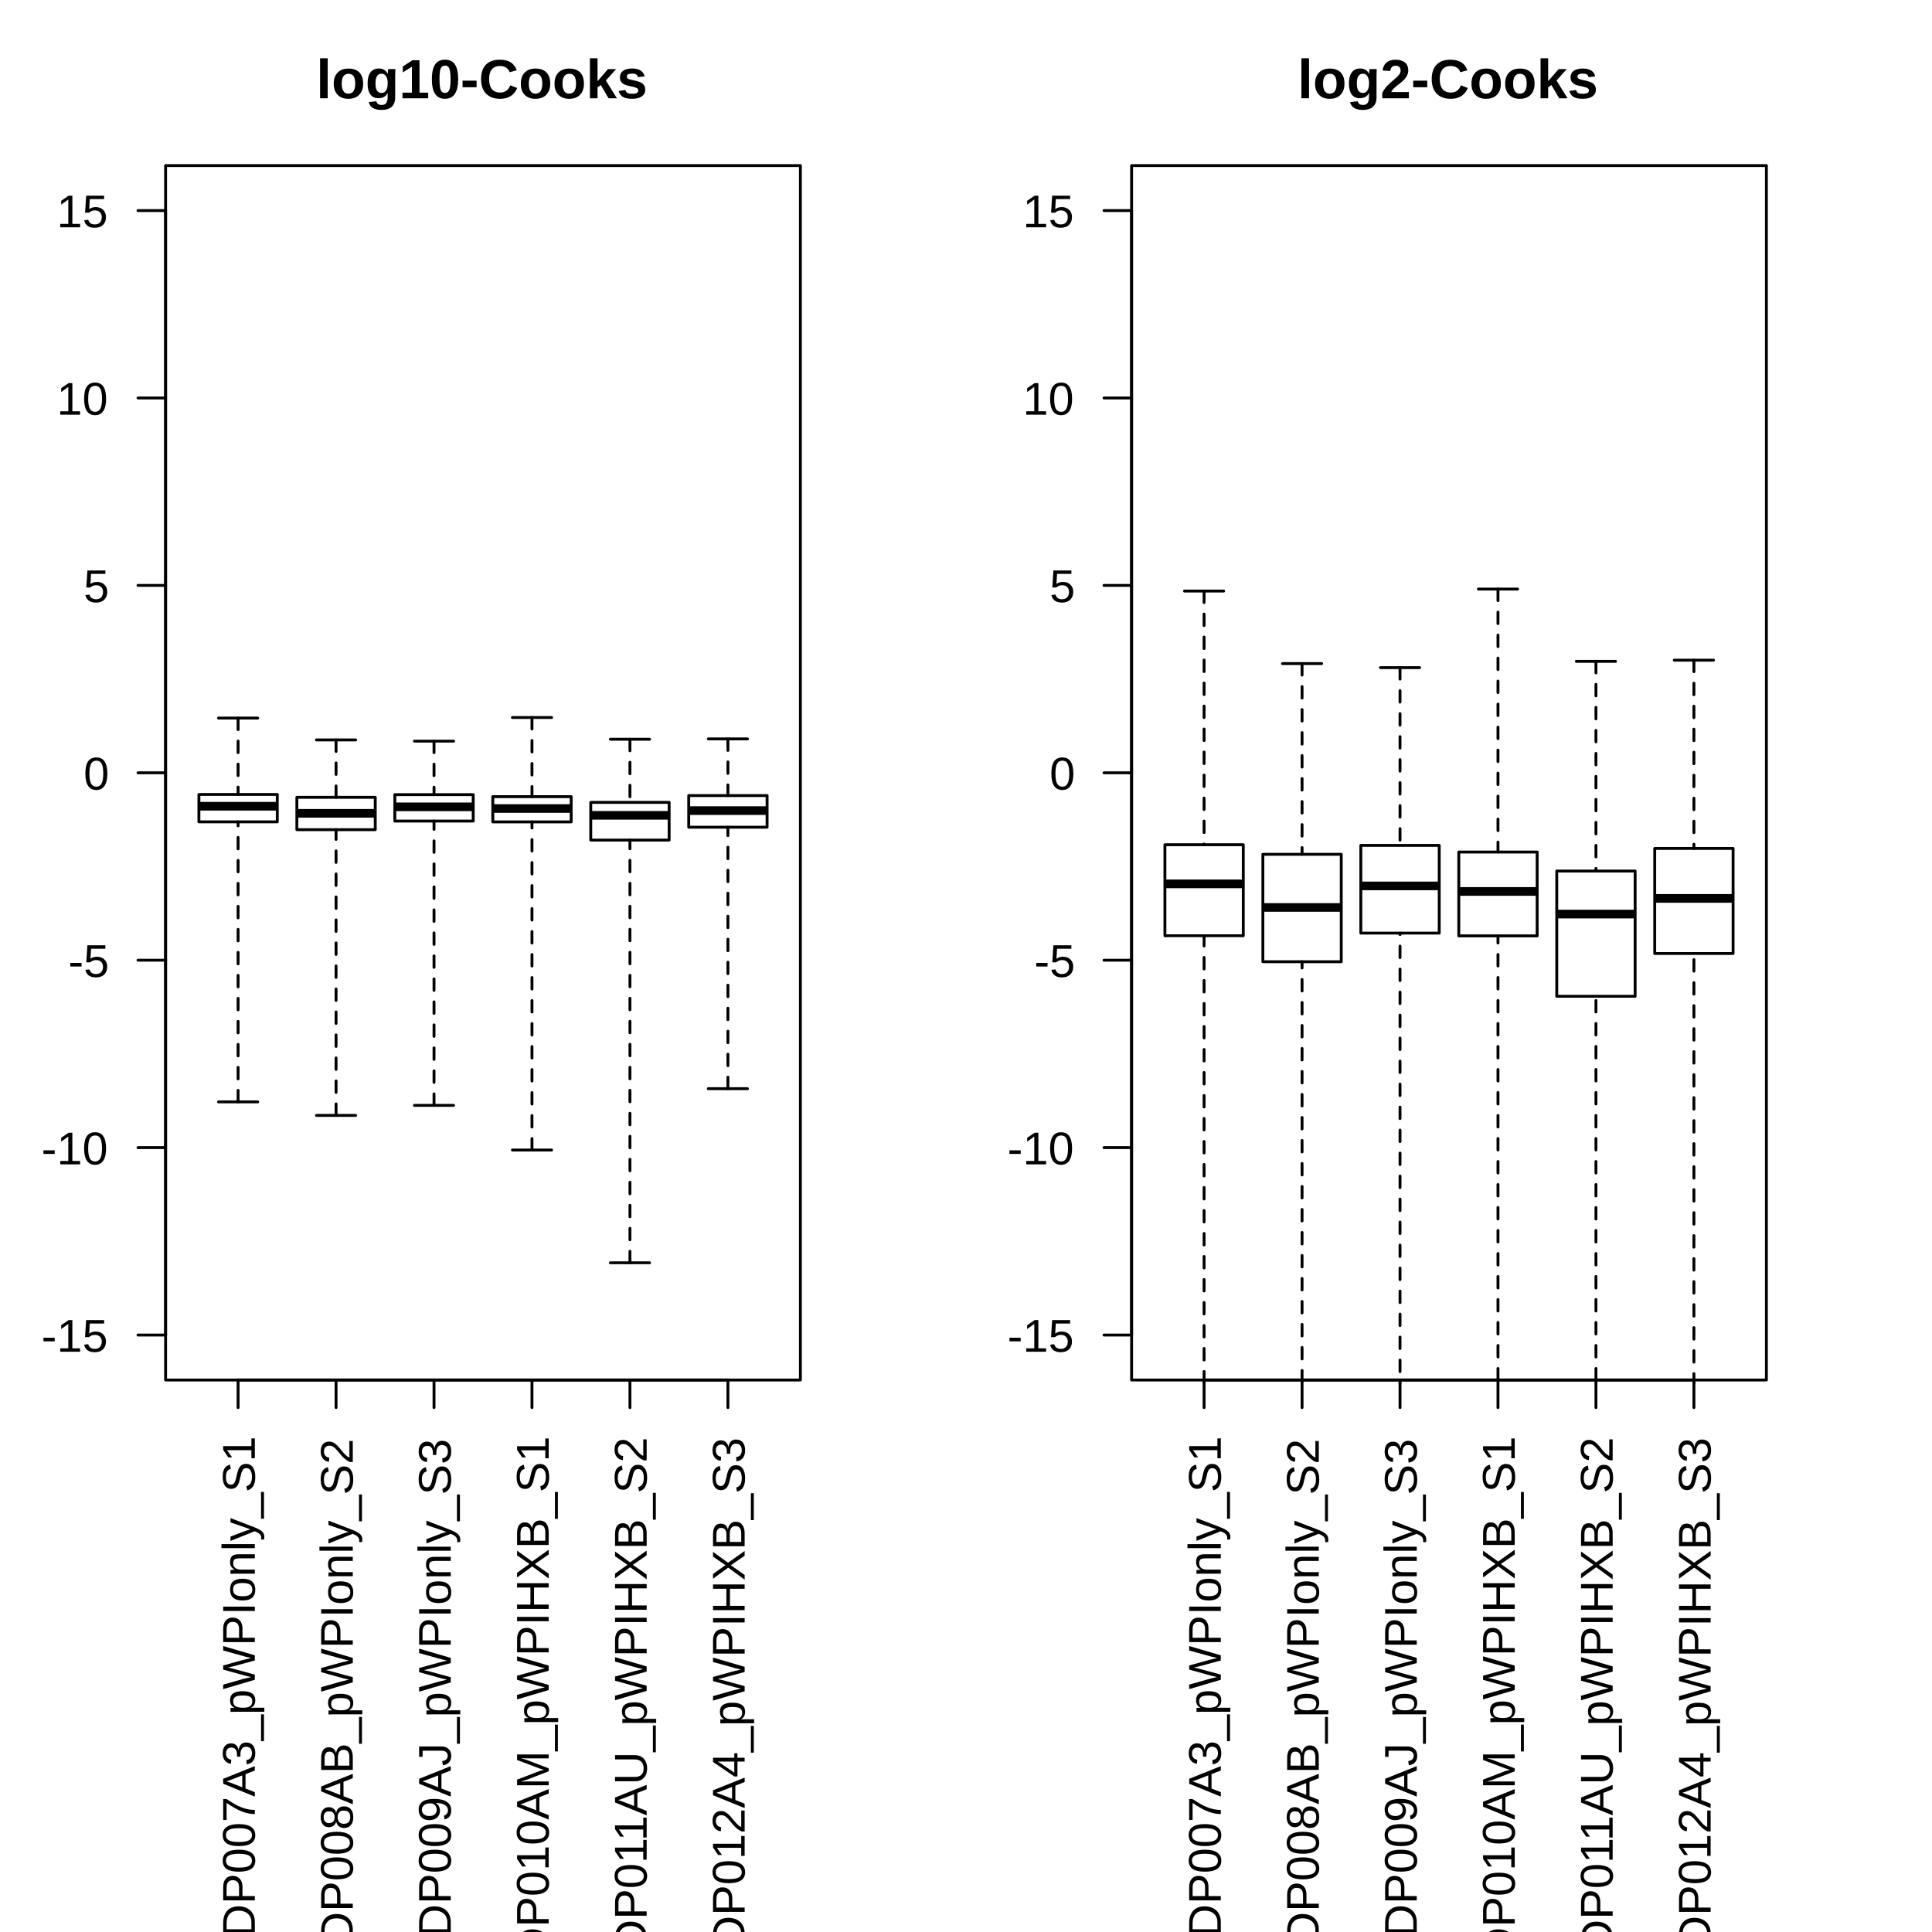 <?xml version="1.0" encoding="UTF-8"?>
<svg xmlns="http://www.w3.org/2000/svg" xmlns:xlink="http://www.w3.org/1999/xlink" width="504pt" height="504pt" viewBox="0 0 504 504" version="1.1">
<defs>
<g>
<symbol overflow="visible" id="glyph0-0">
<path style="stroke:none;" d="M -8.25 -1.203 L -8.25 -7.797 L 0 -7.797 L 0 -1.203 Z M -7.812 -1.641 L -0.453 -1.641 L -0.453 -7.344 L -7.812 -7.344 Z M -7.812 -1.641 "/>
</symbol>
<symbol overflow="visible" id="glyph0-1">
<path style="stroke:none;" d="M -4.172 -8.766 C -3.004 -8.766 -2.047 -8.469 -1.297 -7.875 C -0.547 -7.289 -0.102 -6.477 0.031 -5.438 C 0.531 -5.594 0.891 -5.801 1.109 -6.062 C 1.328 -6.32 1.438 -6.656 1.438 -7.062 C 1.438 -7.27 1.41 -7.492 1.359 -7.734 L 2.141 -7.734 C 2.223 -7.367 2.266 -7.02 2.266 -6.688 C 2.266 -6.094 2.098 -5.602 1.766 -5.219 C 1.43 -4.844 0.875 -4.535 0.094 -4.297 C 0.051 -3.523 -0.145 -2.859 -0.5 -2.297 C -0.852 -1.734 -1.344 -1.301 -1.969 -1 C -2.602 -0.707 -3.336 -0.562 -4.172 -0.562 C -5.484 -0.562 -6.508 -0.922 -7.25 -1.641 C -8 -2.367 -8.375 -3.379 -8.375 -4.672 C -8.375 -5.516 -8.207 -6.242 -7.875 -6.859 C -7.539 -7.473 -7.055 -7.941 -6.422 -8.266 C -5.785 -8.598 -5.035 -8.766 -4.172 -8.766 Z M -4.172 -7.625 C -5.191 -7.625 -5.992 -7.363 -6.578 -6.844 C -7.172 -6.332 -7.469 -5.609 -7.469 -4.672 C -7.469 -3.723 -7.176 -2.988 -6.594 -2.469 C -6.02 -1.957 -5.211 -1.703 -4.172 -1.703 C -3.129 -1.703 -2.305 -1.961 -1.703 -2.484 C -1.098 -3.004 -0.797 -3.727 -0.797 -4.656 C -0.797 -5.613 -1.086 -6.348 -1.672 -6.859 C -2.266 -7.367 -3.098 -7.625 -4.172 -7.625 Z M -4.172 -7.625 "/>
</symbol>
<symbol overflow="visible" id="glyph0-2">
<path style="stroke:none;" d="M 0 -8 L -5.516 -8 C -6.117 -8 -6.703 -8.02 -7.266 -8.062 C -6.566 -7.863 -6.02 -7.691 -5.625 -7.547 L 0 -5.406 L 0 -4.625 L -5.625 -2.469 L -6.625 -2.141 L -7.266 -1.938 L -6.609 -1.953 L -5.516 -1.984 L 0 -1.984 L 0 -0.984 L -8.25 -0.984 L -8.25 -2.453 L -2.531 -4.656 C -2.301 -4.727 -2.051 -4.801 -1.781 -4.875 C -1.52 -4.945 -1.332 -4.992 -1.219 -5.016 C -1.375 -5.047 -1.609 -5.113 -1.922 -5.219 C -2.242 -5.32 -2.445 -5.391 -2.531 -5.422 L -8.25 -7.578 L -8.25 -9.016 L 0 -9.016 Z M 0 -8 "/>
</symbol>
<symbol overflow="visible" id="glyph0-3">
<path style="stroke:none;" d="M -7.469 -4.641 C -7.469 -3.723 -7.172 -3.008 -6.578 -2.5 C -5.992 -2 -5.191 -1.75 -4.172 -1.75 C -3.16 -1.75 -2.344 -2.008 -1.719 -2.531 C -1.102 -3.062 -0.797 -3.781 -0.797 -4.688 C -0.797 -5.844 -1.367 -6.711 -2.516 -7.297 L -2.062 -8.203 C -1.352 -7.867 -0.812 -7.395 -0.438 -6.781 C -0.062 -6.164 0.125 -5.453 0.125 -4.641 C 0.125 -3.805 -0.047 -3.082 -0.391 -2.469 C -0.742 -1.863 -1.238 -1.398 -1.875 -1.078 C -2.52 -0.766 -3.285 -0.609 -4.172 -0.609 C -5.484 -0.609 -6.508 -0.961 -7.25 -1.672 C -8 -2.391 -8.375 -3.375 -8.375 -4.625 C -8.375 -5.508 -8.203 -6.242 -7.859 -6.828 C -7.516 -7.422 -7.004 -7.859 -6.328 -8.141 L -5.984 -7.078 C -6.461 -6.879 -6.828 -6.566 -7.078 -6.141 C -7.336 -5.723 -7.469 -5.223 -7.469 -4.641 Z M -7.469 -4.641 "/>
</symbol>
<symbol overflow="visible" id="glyph0-4">
<path style="stroke:none;" d="M -4.219 -8.094 C -3.363 -8.094 -2.613 -7.926 -1.969 -7.594 C -1.332 -7.258 -0.844 -6.785 -0.5 -6.172 C -0.164 -5.566 0 -4.867 0 -4.078 L 0 -0.984 L -8.25 -0.984 L -8.25 -3.719 C -8.25 -5.113 -7.898 -6.191 -7.203 -6.953 C -6.504 -7.711 -5.508 -8.094 -4.219 -8.094 Z M -4.219 -6.969 C -5.238 -6.969 -6.016 -6.688 -6.547 -6.125 C -7.086 -5.562 -7.359 -4.75 -7.359 -3.688 L -7.359 -2.109 L -0.891 -2.109 L -0.891 -3.938 C -0.891 -4.551 -1.02 -5.086 -1.281 -5.547 C -1.551 -6.004 -1.938 -6.352 -2.438 -6.594 C -2.938 -6.844 -3.531 -6.969 -4.219 -6.969 Z M -4.219 -6.969 "/>
</symbol>
<symbol overflow="visible" id="glyph0-5">
<path style="stroke:none;" d="M -5.766 -7.375 C -4.984 -7.375 -4.363 -7.117 -3.906 -6.609 C -3.445 -6.098 -3.219 -5.406 -3.219 -4.531 L -3.219 -2.109 L 0 -2.109 L 0 -0.984 L -8.25 -0.984 L -8.25 -4.453 C -8.25 -5.379 -8.031 -6.098 -7.594 -6.609 C -7.164 -7.117 -6.555 -7.375 -5.766 -7.375 Z M -5.766 -6.25 C -6.828 -6.25 -7.359 -5.609 -7.359 -4.328 L -7.359 -2.109 L -4.109 -2.109 L -4.109 -4.375 C -4.109 -5.625 -4.66 -6.25 -5.766 -6.25 Z M -5.766 -6.25 "/>
</symbol>
<symbol overflow="visible" id="glyph0-6">
<path style="stroke:none;" d="M -4.125 -6.203 C -2.75 -6.203 -1.695 -5.957 -0.969 -5.469 C -0.238 -4.988 0.125 -4.273 0.125 -3.328 C 0.125 -2.379 -0.234 -1.664 -0.953 -1.188 C -1.68 -0.707 -2.738 -0.469 -4.125 -0.469 C -5.551 -0.469 -6.613 -0.695 -7.312 -1.156 C -8.02 -1.625 -8.375 -2.359 -8.375 -3.359 C -8.375 -4.328 -8.016 -5.039 -7.297 -5.5 C -6.586 -5.969 -5.531 -6.203 -4.125 -6.203 Z M -4.125 -5.141 C -5.32 -5.141 -6.188 -5 -6.719 -4.719 C -7.258 -4.445 -7.531 -3.992 -7.531 -3.359 C -7.531 -2.711 -7.266 -2.242 -6.734 -1.953 C -6.203 -1.672 -5.332 -1.531 -4.125 -1.531 C -2.957 -1.531 -2.102 -1.672 -1.562 -1.953 C -1.02 -2.242 -0.75 -2.703 -0.75 -3.328 C -0.75 -3.953 -1.023 -4.41 -1.578 -4.703 C -2.129 -4.992 -2.977 -5.141 -4.125 -5.141 Z M -4.125 -5.141 "/>
</symbol>
<symbol overflow="visible" id="glyph0-7">
<path style="stroke:none;" d="M -7.406 -6.078 C -6.113 -5.234 -5.102 -4.633 -4.375 -4.281 C -3.645 -3.938 -2.922 -3.676 -2.203 -3.5 C -1.492 -3.32 -0.758 -3.234 0 -3.234 L 0 -2.141 C -1.051 -2.141 -2.16 -2.363 -3.328 -2.812 C -4.492 -3.258 -5.836 -4.004 -7.359 -5.047 L -7.359 -0.609 L -8.25 -0.609 L -8.25 -6.078 Z M -7.406 -6.078 "/>
</symbol>
<symbol overflow="visible" id="glyph0-8">
<path style="stroke:none;" d="M 0 -6.844 L -2.422 -5.891 L -2.422 -2.141 L 0 -1.188 L 0 -0.031 L -8.25 -3.391 L -8.25 -4.672 L 0 -7.984 Z M -7.406 -4.016 L -7.25 -3.969 C -6.926 -3.863 -6.508 -3.719 -6 -3.531 L -3.281 -2.469 L -3.281 -5.562 L -6.016 -4.5 C -6.285 -4.395 -6.586 -4.285 -6.922 -4.172 Z M -7.406 -4.016 "/>
</symbol>
<symbol overflow="visible" id="glyph0-9">
<path style="stroke:none;" d="M -2.281 -6.141 C -1.52 -6.141 -0.926 -5.895 -0.5 -5.406 C -0.082 -4.926 0.125 -4.238 0.125 -3.344 C 0.125 -2.508 -0.062 -1.844 -0.438 -1.344 C -0.82 -0.844 -1.383 -0.547 -2.125 -0.453 L -2.219 -1.547 C -1.238 -1.691 -0.75 -2.289 -0.75 -3.344 C -0.75 -3.875 -0.879 -4.289 -1.141 -4.594 C -1.41 -4.895 -1.801 -5.047 -2.312 -5.047 C -2.758 -5.047 -3.109 -4.875 -3.359 -4.531 C -3.617 -4.188 -3.75 -3.688 -3.75 -3.031 L -3.75 -2.438 L -4.656 -2.438 L -4.656 -3.016 C -4.656 -3.586 -4.781 -4.031 -5.031 -4.344 C -5.289 -4.664 -5.641 -4.828 -6.078 -4.828 C -6.523 -4.828 -6.875 -4.695 -7.125 -4.438 C -7.383 -4.188 -7.516 -3.801 -7.516 -3.281 C -7.516 -2.82 -7.395 -2.445 -7.156 -2.156 C -6.914 -1.875 -6.578 -1.707 -6.141 -1.656 L -6.234 -0.594 C -6.91 -0.676 -7.438 -0.957 -7.812 -1.438 C -8.188 -1.914 -8.375 -2.535 -8.375 -3.297 C -8.375 -4.129 -8.18 -4.773 -7.797 -5.234 C -7.41 -5.691 -6.875 -5.922 -6.188 -5.922 C -5.664 -5.922 -5.238 -5.77 -4.906 -5.469 C -4.57 -5.176 -4.348 -4.75 -4.234 -4.188 L -4.219 -4.188 C -4.145 -4.801 -3.938 -5.281 -3.594 -5.625 C -3.25 -5.969 -2.812 -6.141 -2.281 -6.141 Z M -2.281 -6.141 "/>
</symbol>
<symbol overflow="visible" id="glyph0-10">
<path style="stroke:none;" d="M 2.391 0.188 L 1.625 0.188 L 1.625 -6.812 L 2.391 -6.812 Z M 2.391 0.188 "/>
</symbol>
<symbol overflow="visible" id="glyph0-11">
<path style="stroke:none;" d="M -3.203 -6.172 C -0.984 -6.172 0.125 -5.395 0.125 -3.844 C 0.125 -2.863 -0.242 -2.207 -0.984 -1.875 L -0.984 -1.844 C -0.953 -1.852 -0.617 -1.859 0.016 -1.859 L 2.484 -1.859 L 2.484 -0.812 L -5.047 -0.812 C -5.703 -0.812 -6.133 -0.801 -6.344 -0.781 L -6.344 -1.797 C -6.32 -1.797 -6.266 -1.801 -6.172 -1.812 C -6.078 -1.82 -5.93 -1.832 -5.734 -1.844 C -5.535 -1.852 -5.398 -1.859 -5.328 -1.859 L -5.328 -1.875 C -5.711 -2.062 -5.992 -2.305 -6.172 -2.609 C -6.359 -2.922 -6.453 -3.332 -6.453 -3.844 C -6.453 -4.625 -6.188 -5.207 -5.656 -5.594 C -5.133 -5.977 -4.316 -6.172 -3.203 -6.172 Z M -3.172 -5.062 C -4.055 -5.062 -4.688 -4.941 -5.062 -4.703 C -5.445 -4.461 -5.641 -4.082 -5.641 -3.562 C -5.641 -3.145 -5.551 -2.816 -5.375 -2.578 C -5.195 -2.348 -4.922 -2.172 -4.547 -2.047 C -4.172 -1.922 -3.688 -1.859 -3.094 -1.859 C -2.258 -1.859 -1.645 -1.988 -1.25 -2.25 C -0.852 -2.52 -0.656 -2.957 -0.656 -3.562 C -0.656 -4.082 -0.848 -4.461 -1.234 -4.703 C -1.617 -4.941 -2.266 -5.062 -3.172 -5.062 Z M -3.172 -5.062 "/>
</symbol>
<symbol overflow="visible" id="glyph0-12">
<path style="stroke:none;" d="M 0 -8.859 L 0 -7.516 L -5.25 -6.094 C -5.57 -6 -6.16 -5.859 -7.016 -5.672 C -6.555 -5.578 -6.176 -5.492 -5.875 -5.422 C -5.57 -5.348 -3.613 -4.816 0 -3.828 L 0 -2.484 L -8.25 -0.047 L -8.25 -1.219 L -3.016 -2.703 C -2.359 -2.879 -1.68 -3.039 -0.984 -3.188 C -1.41 -3.281 -1.879 -3.391 -2.391 -3.516 C -2.898 -3.641 -4.852 -4.18 -8.25 -5.141 L -8.25 -6.219 L -3.125 -7.641 C -2.281 -7.859 -1.566 -8.031 -0.984 -8.156 L -1.188 -8.219 C -1.633 -8.32 -2 -8.406 -2.281 -8.469 C -2.57 -8.539 -4.562 -9.094 -8.25 -10.125 L -8.25 -11.281 Z M 0 -8.859 "/>
</symbol>
<symbol overflow="visible" id="glyph0-13">
<path style="stroke:none;" d="M 0 -1.109 L -8.25 -1.109 L -8.25 -2.234 L 0 -2.234 Z M 0 -1.109 "/>
</symbol>
<symbol overflow="visible" id="glyph0-14">
<path style="stroke:none;" d="M -3.172 -6.172 C -2.066 -6.172 -1.238 -5.926 -0.688 -5.438 C -0.145 -4.945 0.125 -4.238 0.125 -3.312 C 0.125 -2.383 -0.156 -1.68 -0.719 -1.203 C -1.289 -0.734 -2.109 -0.5 -3.172 -0.5 C -5.359 -0.5 -6.453 -1.445 -6.453 -3.344 C -6.453 -4.312 -6.188 -5.023 -5.656 -5.484 C -5.125 -5.941 -4.297 -6.172 -3.172 -6.172 Z M -3.172 -5.062 C -4.047 -5.062 -4.68 -4.93 -5.078 -4.672 C -5.473 -4.41 -5.672 -3.973 -5.672 -3.359 C -5.672 -2.742 -5.469 -2.297 -5.062 -2.016 C -4.664 -1.742 -4.035 -1.609 -3.172 -1.609 C -2.336 -1.609 -1.707 -1.742 -1.281 -2.016 C -0.863 -2.285 -0.656 -2.711 -0.656 -3.297 C -0.656 -3.93 -0.859 -4.383 -1.266 -4.656 C -1.672 -4.926 -2.305 -5.062 -3.172 -5.062 Z M -3.172 -5.062 "/>
</symbol>
<symbol overflow="visible" id="glyph0-15">
<path style="stroke:none;" d="M 0 -4.828 L -4.016 -4.828 C -4.43 -4.828 -4.754 -4.785 -4.984 -4.703 C -5.223 -4.629 -5.391 -4.5 -5.484 -4.312 C -5.586 -4.133 -5.641 -3.875 -5.641 -3.531 C -5.641 -3.02 -5.461 -2.617 -5.109 -2.328 C -4.766 -2.035 -4.285 -1.891 -3.672 -1.891 L 0 -1.891 L 0 -0.828 L -4.984 -0.828 C -5.723 -0.828 -6.176 -0.816 -6.344 -0.797 L -6.344 -1.797 C -6.32 -1.797 -6.266 -1.797 -6.172 -1.797 C -6.086 -1.805 -5.988 -1.812 -5.875 -1.812 C -5.77 -1.82 -5.562 -1.832 -5.25 -1.844 L -5.25 -1.859 C -5.688 -2.098 -5.992 -2.375 -6.172 -2.688 C -6.359 -3.008 -6.453 -3.41 -6.453 -3.891 C -6.453 -4.578 -6.281 -5.082 -5.938 -5.406 C -5.594 -5.727 -5.02 -5.891 -4.219 -5.891 L 0 -5.891 Z M 0 -4.828 "/>
</symbol>
<symbol overflow="visible" id="glyph0-16">
<path style="stroke:none;" d="M 0 -0.812 L -8.703 -0.812 L -8.703 -1.859 L 0 -1.859 Z M 0 -0.812 "/>
</symbol>
<symbol overflow="visible" id="glyph0-17">
<path style="stroke:none;" d="M 2.484 -1.125 C 2.484 -0.832 2.461 -0.586 2.422 -0.391 L 1.641 -0.391 C 1.66 -0.535 1.672 -0.703 1.672 -0.891 C 1.672 -1.547 1.188 -2.062 0.219 -2.438 L -0.031 -2.547 L -6.344 -0.031 L -6.344 -1.156 L -2.844 -2.484 C -2.781 -2.504 -2.711 -2.531 -2.641 -2.562 C -2.566 -2.594 -2.312 -2.68 -1.875 -2.828 C -1.438 -2.973 -1.195 -3.051 -1.156 -3.062 L -2.297 -3.469 L -6.344 -4.859 L -6.344 -5.984 L 0 -3.547 C 0.676 -3.273 1.176 -3.023 1.5 -2.797 C 1.832 -2.578 2.078 -2.328 2.234 -2.047 C 2.398 -1.773 2.484 -1.469 2.484 -1.125 Z M 2.484 -1.125 "/>
</symbol>
<symbol overflow="visible" id="glyph0-18">
<path style="stroke:none;" d="M -2.281 -7.453 C -1.52 -7.453 -0.926 -7.156 -0.5 -6.562 C -0.082 -5.969 0.125 -5.129 0.125 -4.047 C 0.125 -2.035 -0.578 -0.867 -1.984 -0.547 L -2.203 -1.625 C -1.703 -1.75 -1.332 -2.016 -1.094 -2.422 C -0.863 -2.828 -0.75 -3.379 -0.75 -4.078 C -0.75 -4.805 -0.875 -5.363 -1.125 -5.75 C -1.375 -6.145 -1.738 -6.344 -2.219 -6.344 C -2.488 -6.344 -2.707 -6.281 -2.875 -6.156 C -3.039 -6.039 -3.176 -5.867 -3.281 -5.641 C -3.395 -5.422 -3.488 -5.156 -3.562 -4.844 C -3.645 -4.539 -3.727 -4.203 -3.812 -3.828 C -3.957 -3.172 -4.098 -2.672 -4.234 -2.328 C -4.379 -1.992 -4.539 -1.727 -4.719 -1.531 C -4.906 -1.344 -5.113 -1.195 -5.344 -1.094 C -5.582 -0.988 -5.859 -0.938 -6.172 -0.938 C -6.879 -0.938 -7.422 -1.207 -7.797 -1.75 C -8.18 -2.289 -8.375 -3.062 -8.375 -4.062 C -8.375 -5 -8.227 -5.719 -7.938 -6.219 C -7.656 -6.719 -7.172 -7.066 -6.484 -7.266 L -6.281 -6.156 C -6.719 -6.039 -7.035 -5.812 -7.234 -5.469 C -7.43 -5.125 -7.531 -4.656 -7.531 -4.062 C -7.531 -3.395 -7.422 -2.883 -7.203 -2.531 C -6.984 -2.188 -6.66 -2.016 -6.234 -2.016 C -5.973 -2.016 -5.758 -2.082 -5.594 -2.219 C -5.426 -2.352 -5.285 -2.547 -5.172 -2.797 C -5.055 -3.055 -4.914 -3.566 -4.75 -4.328 C -4.695 -4.578 -4.641 -4.828 -4.578 -5.078 C -4.516 -5.336 -4.441 -5.582 -4.359 -5.812 C -4.273 -6.039 -4.176 -6.254 -4.062 -6.453 C -3.945 -6.648 -3.805 -6.82 -3.641 -6.969 C -3.484 -7.125 -3.289 -7.242 -3.062 -7.328 C -2.844 -7.41 -2.582 -7.453 -2.281 -7.453 Z M -2.281 -7.453 "/>
</symbol>
<symbol overflow="visible" id="glyph0-19">
<path style="stroke:none;" d="M 0 -0.922 L -0.891 -0.922 L -0.891 -3.016 L -7.25 -3.016 L -5.922 -1.156 L -6.922 -1.156 L -8.25 -3.109 L -8.25 -4.078 L -0.891 -4.078 L -0.891 -6.094 L 0 -6.094 Z M 0 -0.922 "/>
</symbol>
<symbol overflow="visible" id="glyph0-20">
<path style="stroke:none;" d="M -2.297 -6.156 C -1.535 -6.156 -0.941 -5.91 -0.516 -5.422 C -0.086 -4.941 0.125 -4.25 0.125 -3.344 C 0.125 -2.457 -0.082 -1.766 -0.5 -1.266 C -0.926 -0.766 -1.523 -0.516 -2.297 -0.516 C -2.828 -0.516 -3.273 -0.672 -3.641 -0.984 C -4.016 -1.297 -4.238 -1.691 -4.312 -2.172 L -4.344 -2.172 C -4.445 -1.723 -4.676 -1.367 -5.031 -1.109 C -5.383 -0.848 -5.797 -0.719 -6.266 -0.719 C -6.891 -0.719 -7.395 -0.953 -7.781 -1.422 C -8.176 -1.891 -8.375 -2.52 -8.375 -3.312 C -8.375 -4.125 -8.18 -4.766 -7.797 -5.234 C -7.422 -5.711 -6.906 -5.953 -6.25 -5.953 C -5.781 -5.953 -5.367 -5.816 -5.016 -5.547 C -4.66 -5.285 -4.441 -4.93 -4.359 -4.484 L -4.328 -4.484 C -4.242 -5.016 -4.02 -5.426 -3.656 -5.719 C -3.301 -6.008 -2.848 -6.156 -2.297 -6.156 Z M -6.188 -4.859 C -7.125 -4.859 -7.594 -4.344 -7.594 -3.312 C -7.594 -2.82 -7.473 -2.445 -7.234 -2.188 C -7.004 -1.926 -6.656 -1.797 -6.188 -1.797 C -5.719 -1.797 -5.359 -1.926 -5.109 -2.188 C -4.859 -2.457 -4.734 -2.836 -4.734 -3.328 C -4.734 -3.828 -4.848 -4.207 -5.078 -4.469 C -5.305 -4.727 -5.676 -4.859 -6.188 -4.859 Z M -2.406 -5.062 C -2.914 -5.062 -3.301 -4.906 -3.562 -4.594 C -3.82 -4.289 -3.953 -3.863 -3.953 -3.312 C -3.953 -2.781 -3.812 -2.363 -3.531 -2.062 C -3.25 -1.758 -2.863 -1.609 -2.375 -1.609 C -1.238 -1.609 -0.672 -2.191 -0.672 -3.359 C -0.672 -3.93 -0.805 -4.359 -1.078 -4.641 C -1.359 -4.922 -1.801 -5.062 -2.406 -5.062 Z M -2.406 -5.062 "/>
</symbol>
<symbol overflow="visible" id="glyph0-21">
<path style="stroke:none;" d="M -2.328 -7.375 C -1.586 -7.375 -1.016 -7.102 -0.609 -6.562 C -0.203 -6.031 0 -5.289 0 -4.344 L 0 -0.984 L -8.25 -0.984 L -8.25 -3.984 C -8.25 -5.922 -7.582 -6.891 -6.25 -6.891 C -5.758 -6.891 -5.348 -6.754 -5.016 -6.484 C -4.691 -6.211 -4.473 -5.828 -4.359 -5.328 C -4.273 -5.984 -4.051 -6.488 -3.688 -6.844 C -3.332 -7.195 -2.879 -7.375 -2.328 -7.375 Z M -6.125 -5.766 C -6.562 -5.766 -6.875 -5.613 -7.062 -5.312 C -7.258 -5.008 -7.359 -4.566 -7.359 -3.984 L -7.359 -2.109 L -4.75 -2.109 L -4.75 -3.984 C -4.75 -4.578 -4.859 -5.02 -5.078 -5.312 C -5.305 -5.613 -5.656 -5.766 -6.125 -5.766 Z M -2.422 -6.234 C -3.391 -6.234 -3.875 -5.551 -3.875 -4.188 L -3.875 -2.109 L -0.891 -2.109 L -0.891 -4.281 C -0.891 -4.957 -1.016 -5.453 -1.266 -5.766 C -1.523 -6.078 -1.91 -6.234 -2.422 -6.234 Z M -2.422 -6.234 "/>
</symbol>
<symbol overflow="visible" id="glyph0-22">
<path style="stroke:none;" d="M 0 -0.609 L -0.75 -0.609 C -1.207 -0.805 -1.609 -1.047 -1.953 -1.328 C -2.305 -1.617 -2.625 -1.922 -2.906 -2.234 C -3.188 -2.555 -3.445 -2.867 -3.688 -3.172 C -3.938 -3.484 -4.18 -3.766 -4.422 -4.016 C -4.66 -4.266 -4.91 -4.469 -5.172 -4.625 C -5.441 -4.781 -5.742 -4.859 -6.078 -4.859 C -6.535 -4.859 -6.891 -4.723 -7.141 -4.453 C -7.391 -4.191 -7.516 -3.828 -7.516 -3.359 C -7.516 -2.898 -7.391 -2.523 -7.141 -2.234 C -6.898 -1.953 -6.562 -1.785 -6.125 -1.734 L -6.219 -0.656 C -6.875 -0.727 -7.395 -1.004 -7.781 -1.484 C -8.176 -1.973 -8.375 -2.598 -8.375 -3.359 C -8.375 -4.18 -8.176 -4.816 -7.781 -5.266 C -7.395 -5.711 -6.844 -5.938 -6.125 -5.938 C -5.801 -5.938 -5.477 -5.863 -5.156 -5.719 C -4.844 -5.57 -4.523 -5.352 -4.203 -5.062 C -3.891 -4.781 -3.406 -4.227 -2.75 -3.406 C -2.375 -2.957 -2.039 -2.598 -1.75 -2.328 C -1.457 -2.066 -1.172 -1.879 -0.891 -1.766 L -0.891 -6.078 L 0 -6.078 Z M 0 -0.609 "/>
</symbol>
<symbol overflow="visible" id="glyph0-23">
<path style="stroke:none;" d="M -4.297 -6.109 C -2.879 -6.109 -1.785 -5.848 -1.016 -5.328 C -0.254 -4.805 0.125 -4.07 0.125 -3.125 C 0.125 -2.477 -0.008 -1.957 -0.281 -1.562 C -0.562 -1.176 -1.004 -0.898 -1.609 -0.734 L -1.766 -1.734 C -1.078 -1.953 -0.734 -2.422 -0.734 -3.141 C -0.734 -3.742 -1.016 -4.211 -1.578 -4.547 C -2.141 -4.879 -2.941 -5.051 -3.984 -5.062 C -3.629 -4.906 -3.344 -4.633 -3.125 -4.25 C -2.914 -3.875 -2.812 -3.461 -2.812 -3.016 C -2.812 -2.273 -3.066 -1.68 -3.578 -1.234 C -4.086 -0.785 -4.766 -0.562 -5.609 -0.562 C -6.461 -0.562 -7.133 -0.801 -7.625 -1.281 C -8.125 -1.77 -8.375 -2.445 -8.375 -3.312 C -8.375 -4.227 -8.035 -4.922 -7.359 -5.391 C -6.68 -5.867 -5.66 -6.109 -4.297 -6.109 Z M -5.312 -4.953 C -5.977 -4.953 -6.516 -4.801 -6.922 -4.5 C -7.328 -4.195 -7.531 -3.789 -7.531 -3.281 C -7.531 -2.77 -7.352 -2.367 -7 -2.078 C -6.656 -1.785 -6.191 -1.641 -5.609 -1.641 C -5.004 -1.641 -4.523 -1.785 -4.172 -2.078 C -3.828 -2.367 -3.656 -2.766 -3.656 -3.266 C -3.656 -3.566 -3.723 -3.848 -3.859 -4.109 C -3.992 -4.367 -4.188 -4.57 -4.438 -4.719 C -4.695 -4.875 -4.988 -4.953 -5.312 -4.953 Z M -5.312 -4.953 "/>
</symbol>
<symbol overflow="visible" id="glyph0-24">
<path style="stroke:none;" d="M 0.125 -2.672 C 0.125 -1.273 -0.598 -0.445 -2.047 -0.188 L -2.234 -1.281 C -1.773 -1.352 -1.422 -1.508 -1.172 -1.75 C -0.922 -2 -0.797 -2.312 -0.797 -2.688 C -0.797 -3.094 -0.93 -3.41 -1.203 -3.641 C -1.484 -3.879 -1.895 -4 -2.438 -4 L -7.344 -4 L -7.344 -2.406 L -8.25 -2.406 L -8.25 -5.109 L -2.469 -5.109 C -1.664 -5.109 -1.031 -4.891 -0.562 -4.453 C -0.102 -4.023 0.125 -3.43 0.125 -2.672 Z M 0.125 -2.672 "/>
</symbol>
<symbol overflow="visible" id="glyph0-25">
<path style="stroke:none;" d="M 0 -6.562 L -3.828 -6.562 L -3.828 -2.109 L 0 -2.109 L 0 -0.984 L -8.25 -0.984 L -8.25 -2.109 L -4.766 -2.109 L -4.766 -6.562 L -8.25 -6.562 L -8.25 -7.688 L 0 -7.688 Z M 0 -6.562 "/>
</symbol>
<symbol overflow="visible" id="glyph0-26">
<path style="stroke:none;" d="M 0 -6.516 L -3.609 -4.031 L 0 -1.5 L 0 -0.266 L -4.297 -3.406 L -8.25 -0.516 L -8.25 -1.75 L -5.016 -4.047 L -8.25 -6.281 L -8.25 -7.516 L -4.328 -4.688 L 0 -7.75 Z M 0 -6.516 "/>
</symbol>
<symbol overflow="visible" id="glyph0-27">
<path style="stroke:none;" d="M 0.125 -4.281 C 0.125 -3.602 0 -3.016 -0.25 -2.516 C -0.5 -2.016 -0.859 -1.625 -1.328 -1.344 C -1.797 -1.062 -2.352 -0.922 -3 -0.922 L -8.25 -0.922 L -8.25 -2.047 L -3.094 -2.047 C -2.344 -2.047 -1.77 -2.234 -1.375 -2.609 C -0.988 -2.992 -0.797 -3.551 -0.797 -4.281 C -0.797 -5.02 -0.992 -5.594 -1.391 -6 C -1.797 -6.414 -2.391 -6.625 -3.172 -6.625 L -8.25 -6.625 L -8.25 -7.734 L -3.109 -7.734 C -2.441 -7.734 -1.863 -7.594 -1.375 -7.312 C -0.895 -7.031 -0.523 -6.629 -0.266 -6.109 C -0.004 -5.598 0.125 -4.988 0.125 -4.281 Z M 0.125 -4.281 "/>
</symbol>
<symbol overflow="visible" id="glyph0-28">
<path style="stroke:none;" d="M -1.875 -5.156 L 0 -5.156 L 0 -4.172 L -1.875 -4.172 L -1.875 -0.281 L -2.688 -0.281 L -8.25 -4.062 L -8.25 -5.156 L -2.703 -5.156 L -2.703 -6.328 L -1.875 -6.328 Z M -7.062 -4.172 C -7.039 -4.16 -6.938 -4.102 -6.75 -4 C -6.57 -3.895 -6.445 -3.82 -6.375 -3.781 L -3.25 -1.656 L -2.812 -1.344 L -2.703 -1.25 L -2.703 -4.172 Z M -7.062 -4.172 "/>
</symbol>
<symbol overflow="visible" id="glyph1-0">
<path style="stroke:none;" d="M 1.203 -8.25 L 7.797 -8.25 L 7.797 0 L 1.203 0 Z M 1.641 -7.812 L 1.641 -0.453 L 7.344 -0.453 L 7.344 -7.812 Z M 1.641 -7.812 "/>
</symbol>
<symbol overflow="visible" id="glyph1-1">
<path style="stroke:none;" d="M 0.531 -2.719 L 0.531 -3.656 L 3.469 -3.656 L 3.469 -2.719 Z M 0.531 -2.719 "/>
</symbol>
<symbol overflow="visible" id="glyph1-2">
<path style="stroke:none;" d="M 0.922 0 L 0.922 -0.891 L 3.016 -0.891 L 3.016 -7.25 L 1.156 -5.922 L 1.156 -6.922 L 3.109 -8.25 L 4.078 -8.25 L 4.078 -0.891 L 6.094 -0.891 L 6.094 0 Z M 0.922 0 "/>
</symbol>
<symbol overflow="visible" id="glyph1-3">
<path style="stroke:none;" d="M 6.172 -2.688 C 6.172 -1.82 5.91 -1.133 5.391 -0.625 C 4.879 -0.125 4.16 0.125 3.234 0.125 C 2.473 0.125 1.852 -0.039 1.375 -0.375 C 0.906 -0.719 0.609 -1.207 0.484 -1.844 L 1.547 -1.969 C 1.766 -1.156 2.336 -0.75 3.266 -0.75 C 3.828 -0.75 4.27 -0.914 4.594 -1.25 C 4.914 -1.594 5.078 -2.066 5.078 -2.672 C 5.078 -3.191 4.914 -3.609 4.594 -3.922 C 4.27 -4.242 3.832 -4.406 3.281 -4.406 C 3 -4.406 2.734 -4.359 2.484 -4.266 C 2.242 -4.18 2 -4.031 1.75 -3.812 L 0.719 -3.812 L 1 -8.25 L 5.688 -8.25 L 5.688 -7.359 L 1.953 -7.359 L 1.797 -4.734 C 2.254 -5.086 2.82 -5.266 3.5 -5.266 C 4.312 -5.266 4.957 -5.023 5.438 -4.547 C 5.926 -4.078 6.172 -3.457 6.172 -2.688 Z M 6.172 -2.688 "/>
</symbol>
<symbol overflow="visible" id="glyph1-4">
<path style="stroke:none;" d="M 6.203 -4.125 C 6.203 -2.75 5.957 -1.695 5.469 -0.969 C 4.988 -0.238 4.273 0.125 3.328 0.125 C 2.379 0.125 1.664 -0.234 1.188 -0.953 C 0.707 -1.68 0.469 -2.738 0.469 -4.125 C 0.469 -5.551 0.695 -6.613 1.156 -7.312 C 1.625 -8.02 2.359 -8.375 3.359 -8.375 C 4.328 -8.375 5.039 -8.016 5.5 -7.297 C 5.969 -6.586 6.203 -5.531 6.203 -4.125 Z M 5.141 -4.125 C 5.141 -5.32 5 -6.188 4.719 -6.719 C 4.445 -7.258 3.992 -7.531 3.359 -7.531 C 2.711 -7.531 2.242 -7.266 1.953 -6.734 C 1.672 -6.203 1.531 -5.332 1.531 -4.125 C 1.531 -2.957 1.672 -2.102 1.953 -1.562 C 2.242 -1.02 2.703 -0.75 3.328 -0.75 C 3.953 -0.75 4.41 -1.023 4.703 -1.578 C 4.992 -2.129 5.141 -2.977 5.141 -4.125 Z M 5.141 -4.125 "/>
</symbol>
<symbol overflow="visible" id="glyph2-0">
<path style="stroke:none;" d="M 1.438 -9.906 L 9.359 -9.906 L 9.359 0 L 1.438 0 Z M 1.984 -9.375 L 1.984 -0.531 L 8.828 -0.531 L 8.828 -9.375 Z M 1.984 -9.375 "/>
</symbol>
<symbol overflow="visible" id="glyph2-1">
<path style="stroke:none;" d="M 1 0 L 1 -10.438 L 2.984 -10.438 L 2.984 0 Z M 1 0 "/>
</symbol>
<symbol overflow="visible" id="glyph2-2">
<path style="stroke:none;" d="M 8.234 -3.812 C 8.234 -2.582 7.891 -1.613 7.203 -0.906 C 6.523 -0.207 5.582 0.141 4.375 0.141 C 3.188 0.141 2.254 -0.207 1.578 -0.906 C 0.898 -1.613 0.562 -2.582 0.562 -3.812 C 0.562 -5.039 0.898 -6.004 1.578 -6.703 C 2.254 -7.398 3.195 -7.75 4.406 -7.75 C 5.656 -7.75 6.602 -7.41 7.25 -6.734 C 7.906 -6.055 8.234 -5.082 8.234 -3.812 Z M 6.172 -3.812 C 6.172 -4.719 6.02 -5.375 5.719 -5.781 C 5.426 -6.188 5 -6.391 4.438 -6.391 C 3.238 -6.391 2.641 -5.531 2.641 -3.812 C 2.641 -2.969 2.785 -2.32 3.078 -1.875 C 3.367 -1.426 3.789 -1.203 4.344 -1.203 C 5.562 -1.203 6.172 -2.07 6.172 -3.812 Z M 6.172 -3.812 "/>
</symbol>
<symbol overflow="visible" id="glyph2-3">
<path style="stroke:none;" d="M 4.188 3.047 C 3.258 3.047 2.516 2.867 1.953 2.516 C 1.391 2.16 1.039 1.656 0.906 1 L 2.891 0.781 C 2.953 1.082 3.098 1.316 3.328 1.484 C 3.566 1.66 3.875 1.75 4.25 1.75 C 4.801 1.75 5.203 1.578 5.453 1.234 C 5.703 0.898 5.828 0.398 5.828 -0.266 L 5.828 -0.656 L 5.844 -1.406 L 5.828 -1.406 C 5.391 -0.477 4.578 -0.016 3.391 -0.016 C 2.492 -0.016 1.801 -0.348 1.312 -1.016 C 0.832 -1.68 0.594 -2.633 0.594 -3.875 C 0.594 -5.113 0.844 -6.07 1.344 -6.75 C 1.844 -7.426 2.57 -7.766 3.531 -7.766 C 4.633 -7.766 5.398 -7.305 5.828 -6.391 L 5.859 -6.391 C 5.859 -6.555 5.867 -6.781 5.891 -7.062 C 5.922 -7.344 5.945 -7.523 5.969 -7.609 L 7.844 -7.609 C 7.812 -7.098 7.797 -6.516 7.797 -5.859 L 7.797 -0.234 C 7.797 0.848 7.488 1.664 6.875 2.219 C 6.258 2.77 5.363 3.047 4.188 3.047 Z M 5.844 -3.906 C 5.844 -4.688 5.703 -5.297 5.422 -5.734 C 5.148 -6.18 4.754 -6.406 4.234 -6.406 C 3.18 -6.406 2.656 -5.562 2.656 -3.875 C 2.656 -2.219 3.176 -1.391 4.219 -1.391 C 4.75 -1.391 5.148 -1.609 5.422 -2.047 C 5.703 -2.484 5.844 -3.102 5.844 -3.906 Z M 5.844 -3.906 "/>
</symbol>
<symbol overflow="visible" id="glyph2-4">
<path style="stroke:none;" d="M 0.906 0 L 0.906 -1.469 L 3.359 -1.469 L 3.359 -8.234 L 0.984 -6.75 L 0.984 -8.297 L 3.469 -9.906 L 5.344 -9.906 L 5.344 -1.469 L 7.609 -1.469 L 7.609 0 Z M 0.906 0 "/>
</symbol>
<symbol overflow="visible" id="glyph2-5">
<path style="stroke:none;" d="M 7.422 -4.953 C 7.422 -3.285 7.133 -2.02 6.562 -1.156 C 5.988 -0.289 5.125 0.141 3.969 0.141 C 1.695 0.141 0.562 -1.555 0.562 -4.953 C 0.562 -6.141 0.688 -7.109 0.938 -7.859 C 1.188 -8.609 1.562 -9.16 2.062 -9.516 C 2.562 -9.879 3.219 -10.062 4.031 -10.062 C 5.207 -10.062 6.066 -9.633 6.609 -8.781 C 7.148 -7.938 7.422 -6.66 7.422 -4.953 Z M 5.438 -4.953 C 5.438 -5.867 5.391 -6.578 5.297 -7.078 C 5.211 -7.586 5.07 -7.953 4.875 -8.172 C 4.676 -8.398 4.391 -8.516 4.016 -8.516 C 3.617 -8.516 3.316 -8.398 3.109 -8.172 C 2.91 -7.953 2.766 -7.586 2.672 -7.078 C 2.586 -6.578 2.547 -5.867 2.547 -4.953 C 2.547 -4.055 2.594 -3.352 2.688 -2.844 C 2.781 -2.332 2.926 -1.961 3.125 -1.734 C 3.32 -1.516 3.609 -1.406 3.984 -1.406 C 4.359 -1.406 4.645 -1.52 4.844 -1.75 C 5.051 -1.988 5.203 -2.363 5.297 -2.875 C 5.391 -3.383 5.438 -4.078 5.438 -4.953 Z M 5.438 -4.953 "/>
</symbol>
<symbol overflow="visible" id="glyph2-6">
<path style="stroke:none;" d="M 0.562 -2.875 L 0.562 -4.594 L 4.219 -4.594 L 4.219 -2.875 Z M 0.562 -2.875 "/>
</symbol>
<symbol overflow="visible" id="glyph2-7">
<path style="stroke:none;" d="M 5.594 -1.484 C 6.844 -1.484 7.711 -2.113 8.203 -3.375 L 10.016 -2.688 C 9.617 -1.738 9.047 -1.031 8.297 -0.562 C 7.547 -0.094 6.645 0.141 5.594 0.141 C 4 0.141 2.766 -0.305 1.891 -1.203 C 1.023 -2.109 0.594 -3.375 0.594 -5 C 0.594 -6.625 1.008 -7.875 1.844 -8.75 C 2.688 -9.625 3.906 -10.062 5.5 -10.062 C 6.664 -10.062 7.613 -9.828 8.344 -9.359 C 9.07 -8.891 9.586 -8.203 9.891 -7.297 L 8.047 -6.797 C 7.898 -7.297 7.598 -7.691 7.141 -7.984 C 6.691 -8.273 6.16 -8.422 5.547 -8.422 C 4.609 -8.422 3.895 -8.129 3.406 -7.547 C 2.926 -6.973 2.688 -6.125 2.688 -5 C 2.688 -3.863 2.93 -2.992 3.422 -2.391 C 3.922 -1.785 4.645 -1.484 5.594 -1.484 Z M 5.594 -1.484 "/>
</symbol>
<symbol overflow="visible" id="glyph2-8">
<path style="stroke:none;" d="M 5.859 0 L 3.828 -3.453 L 2.984 -2.859 L 2.984 0 L 1 0 L 1 -10.438 L 2.984 -10.438 L 2.984 -4.453 L 5.703 -7.609 L 7.828 -7.609 L 5.156 -4.641 L 8.031 0 Z M 5.859 0 "/>
</symbol>
<symbol overflow="visible" id="glyph2-9">
<path style="stroke:none;" d="M 7.422 -2.219 C 7.422 -1.488 7.117 -0.91 6.516 -0.484 C 5.91 -0.066 5.078 0.141 4.016 0.141 C 2.973 0.141 2.172 -0.02 1.609 -0.344 C 1.055 -0.676 0.688 -1.195 0.5 -1.906 L 2.25 -2.156 C 2.344 -1.801 2.508 -1.547 2.75 -1.391 C 2.988 -1.242 3.41 -1.172 4.016 -1.172 C 4.566 -1.172 4.969 -1.238 5.219 -1.375 C 5.477 -1.52 5.609 -1.742 5.609 -2.047 C 5.609 -2.285 5.504 -2.473 5.297 -2.609 C 5.098 -2.754 4.754 -2.879 4.266 -2.984 C 3.148 -3.203 2.395 -3.406 2 -3.594 C 1.613 -3.789 1.316 -4.039 1.109 -4.344 C 0.91 -4.645 0.812 -5.016 0.812 -5.453 C 0.812 -6.18 1.086 -6.75 1.641 -7.156 C 2.203 -7.562 3 -7.766 4.031 -7.766 C 4.938 -7.766 5.664 -7.586 6.219 -7.234 C 6.77 -6.879 7.113 -6.367 7.25 -5.703 L 5.5 -5.516 C 5.438 -5.828 5.297 -6.055 5.078 -6.203 C 4.859 -6.359 4.508 -6.438 4.031 -6.438 C 3.562 -6.438 3.207 -6.375 2.969 -6.25 C 2.738 -6.133 2.625 -5.938 2.625 -5.656 C 2.625 -5.438 2.711 -5.258 2.891 -5.125 C 3.078 -5 3.383 -4.895 3.812 -4.812 C 4.406 -4.695 4.93 -4.57 5.391 -4.438 C 5.848 -4.312 6.219 -4.16 6.5 -3.984 C 6.781 -3.805 7.004 -3.578 7.172 -3.297 C 7.336 -3.016 7.422 -2.656 7.422 -2.219 Z M 7.422 -2.219 "/>
</symbol>
<symbol overflow="visible" id="glyph2-10">
<path style="stroke:none;" d="M 0.5 0 L 0.5 -1.375 C 0.758 -1.938 1.125 -2.488 1.594 -3.031 C 2.07 -3.57 2.672 -4.133 3.391 -4.719 C 4.086 -5.281 4.578 -5.742 4.859 -6.109 C 5.141 -6.473 5.281 -6.832 5.281 -7.188 C 5.281 -8.051 4.844 -8.484 3.969 -8.484 C 3.551 -8.484 3.227 -8.367 3 -8.141 C 2.781 -7.91 2.641 -7.57 2.578 -7.125 L 0.578 -7.234 C 0.691 -8.148 1.035 -8.848 1.609 -9.328 C 2.18 -9.816 2.961 -10.062 3.953 -10.062 C 5.023 -10.062 5.848 -9.816 6.422 -9.328 C 6.992 -8.836 7.281 -8.156 7.281 -7.281 C 7.281 -6.812 7.188 -6.391 7 -6.016 C 6.82 -5.641 6.586 -5.289 6.297 -4.969 C 6.016 -4.656 5.695 -4.359 5.344 -4.078 C 5 -3.805 4.66 -3.539 4.328 -3.281 C 4.004 -3.02 3.707 -2.754 3.438 -2.484 C 3.164 -2.211 2.961 -1.926 2.828 -1.625 L 7.438 -1.625 L 7.438 0 Z M 0.5 0 "/>
</symbol>
</g>
<clipPath id="clip1">
  <path d="M 313 243 L 315 243 L 315 361 L 313 361 Z M 313 243 "/>
</clipPath>
<clipPath id="clip2">
  <path d="M 339 250 L 341 250 L 341 361 L 339 361 Z M 339 250 "/>
</clipPath>
<clipPath id="clip3">
  <path d="M 364 243 L 366 243 L 366 361 L 364 361 Z M 364 243 "/>
</clipPath>
<clipPath id="clip4">
  <path d="M 390 243 L 392 243 L 392 361 L 390 361 Z M 390 243 "/>
</clipPath>
<clipPath id="clip5">
  <path d="M 415 259 L 417 259 L 417 361 L 415 361 Z M 415 259 "/>
</clipPath>
<clipPath id="clip6">
  <path d="M 441 248 L 443 248 L 443 361 L 441 361 Z M 441 248 "/>
</clipPath>
</defs>
<g id="surface761">
<rect x="0" y="0" width="504" height="504" style="fill:rgb(100%,100%,100%);fill-opacity:1;stroke:none;"/>
<path style=" stroke:none;fill-rule:nonzero;fill:rgb(100%,100%,100%);fill-opacity:1;" d="M 51.891 214.395 L 72.332 214.395 L 72.332 207.25 L 51.891 207.25 Z M 51.891 214.395 "/>
<path style="fill:none;stroke-width:2.25;stroke-linecap:butt;stroke-linejoin:round;stroke:rgb(0%,0%,0%);stroke-opacity:1;stroke-miterlimit:10;" d="M 51.891 210.324 L 72.332 210.324 "/>
<path style="fill:none;stroke-width:0.75;stroke-linecap:round;stroke-linejoin:round;stroke:rgb(0%,0%,0%);stroke-opacity:1;stroke-dasharray:3,3;stroke-miterlimit:10;" d="M 62.109 287.445 L 62.109 214.395 "/>
<path style="fill:none;stroke-width:0.75;stroke-linecap:round;stroke-linejoin:round;stroke:rgb(0%,0%,0%);stroke-opacity:1;stroke-dasharray:3,3;stroke-miterlimit:10;" d="M 62.109 187.328 L 62.109 207.25 "/>
<path style="fill:none;stroke-width:0.75;stroke-linecap:round;stroke-linejoin:round;stroke:rgb(0%,0%,0%);stroke-opacity:1;stroke-miterlimit:10;" d="M 57 287.445 L 67.223 287.445 "/>
<path style="fill:none;stroke-width:0.75;stroke-linecap:round;stroke-linejoin:round;stroke:rgb(0%,0%,0%);stroke-opacity:1;stroke-miterlimit:10;" d="M 57 187.328 L 67.223 187.328 "/>
<path style="fill:none;stroke-width:0.75;stroke-linecap:round;stroke-linejoin:round;stroke:rgb(0%,0%,0%);stroke-opacity:1;stroke-miterlimit:10;" d="M 51.891 214.395 L 72.332 214.395 L 72.332 207.25 L 51.891 207.25 L 51.891 214.395 "/>
<path style=" stroke:none;fill-rule:nonzero;fill:rgb(100%,100%,100%);fill-opacity:1;" d="M 77.445 216.438 L 97.891 216.438 L 97.891 208 L 77.445 208 Z M 77.445 216.438 "/>
<path style="fill:none;stroke-width:2.25;stroke-linecap:butt;stroke-linejoin:round;stroke:rgb(0%,0%,0%);stroke-opacity:1;stroke-miterlimit:10;" d="M 77.445 212.172 L 97.891 212.172 "/>
<path style="fill:none;stroke-width:0.75;stroke-linecap:round;stroke-linejoin:round;stroke:rgb(0%,0%,0%);stroke-opacity:1;stroke-dasharray:3,3;stroke-miterlimit:10;" d="M 87.668 290.98 L 87.668 216.438 "/>
<path style="fill:none;stroke-width:0.75;stroke-linecap:round;stroke-linejoin:round;stroke:rgb(0%,0%,0%);stroke-opacity:1;stroke-dasharray:3,3;stroke-miterlimit:10;" d="M 87.668 193.023 L 87.668 208 "/>
<path style="fill:none;stroke-width:0.75;stroke-linecap:round;stroke-linejoin:round;stroke:rgb(0%,0%,0%);stroke-opacity:1;stroke-miterlimit:10;" d="M 82.555 290.98 L 92.777 290.98 "/>
<path style="fill:none;stroke-width:0.75;stroke-linecap:round;stroke-linejoin:round;stroke:rgb(0%,0%,0%);stroke-opacity:1;stroke-miterlimit:10;" d="M 82.555 193.023 L 92.777 193.023 "/>
<path style="fill:none;stroke-width:0.75;stroke-linecap:round;stroke-linejoin:round;stroke:rgb(0%,0%,0%);stroke-opacity:1;stroke-miterlimit:10;" d="M 77.445 216.438 L 97.891 216.438 L 97.891 208 L 77.445 208 L 77.445 216.438 "/>
<path style=" stroke:none;fill-rule:nonzero;fill:rgb(100%,100%,100%);fill-opacity:1;" d="M 103 214.188 L 123.445 214.188 L 123.445 207.301 L 103 207.301 Z M 103 214.188 "/>
<path style="fill:none;stroke-width:2.25;stroke-linecap:butt;stroke-linejoin:round;stroke:rgb(0%,0%,0%);stroke-opacity:1;stroke-miterlimit:10;" d="M 103 210.48 L 123.445 210.48 "/>
<path style="fill:none;stroke-width:0.75;stroke-linecap:round;stroke-linejoin:round;stroke:rgb(0%,0%,0%);stroke-opacity:1;stroke-dasharray:3,3;stroke-miterlimit:10;" d="M 113.223 288.359 L 113.223 214.188 "/>
<path style="fill:none;stroke-width:0.75;stroke-linecap:round;stroke-linejoin:round;stroke:rgb(0%,0%,0%);stroke-opacity:1;stroke-dasharray:3,3;stroke-miterlimit:10;" d="M 113.223 193.34 L 113.223 207.301 "/>
<path style="fill:none;stroke-width:0.75;stroke-linecap:round;stroke-linejoin:round;stroke:rgb(0%,0%,0%);stroke-opacity:1;stroke-miterlimit:10;" d="M 108.109 288.359 L 118.332 288.359 "/>
<path style="fill:none;stroke-width:0.75;stroke-linecap:round;stroke-linejoin:round;stroke:rgb(0%,0%,0%);stroke-opacity:1;stroke-miterlimit:10;" d="M 108.109 193.34 L 118.332 193.34 "/>
<path style="fill:none;stroke-width:0.75;stroke-linecap:round;stroke-linejoin:round;stroke:rgb(0%,0%,0%);stroke-opacity:1;stroke-miterlimit:10;" d="M 103 214.188 L 123.445 214.188 L 123.445 207.301 L 103 207.301 L 103 214.188 "/>
<path style=" stroke:none;fill-rule:nonzero;fill:rgb(100%,100%,100%);fill-opacity:1;" d="M 128.555 214.406 L 149 214.406 L 149 207.82 L 128.555 207.82 Z M 128.555 214.406 "/>
<path style="fill:none;stroke-width:2.25;stroke-linecap:butt;stroke-linejoin:round;stroke:rgb(0%,0%,0%);stroke-opacity:1;stroke-miterlimit:10;" d="M 128.555 210.918 L 149 210.918 "/>
<path style="fill:none;stroke-width:0.75;stroke-linecap:round;stroke-linejoin:round;stroke:rgb(0%,0%,0%);stroke-opacity:1;stroke-dasharray:3,3;stroke-miterlimit:10;" d="M 138.777 300.012 L 138.777 214.406 "/>
<path style="fill:none;stroke-width:0.75;stroke-linecap:round;stroke-linejoin:round;stroke:rgb(0%,0%,0%);stroke-opacity:1;stroke-dasharray:3,3;stroke-miterlimit:10;" d="M 138.777 187.172 L 138.777 207.82 "/>
<path style="fill:none;stroke-width:0.75;stroke-linecap:round;stroke-linejoin:round;stroke:rgb(0%,0%,0%);stroke-opacity:1;stroke-miterlimit:10;" d="M 133.668 300.012 L 143.891 300.012 "/>
<path style="fill:none;stroke-width:0.75;stroke-linecap:round;stroke-linejoin:round;stroke:rgb(0%,0%,0%);stroke-opacity:1;stroke-miterlimit:10;" d="M 133.668 187.172 L 143.891 187.172 "/>
<path style="fill:none;stroke-width:0.75;stroke-linecap:round;stroke-linejoin:round;stroke:rgb(0%,0%,0%);stroke-opacity:1;stroke-miterlimit:10;" d="M 128.555 214.406 L 149 214.406 L 149 207.82 L 128.555 207.82 L 128.555 214.406 "/>
<path style=" stroke:none;fill-rule:nonzero;fill:rgb(100%,100%,100%);fill-opacity:1;" d="M 154.109 219.148 L 174.555 219.148 L 174.555 209.312 L 154.109 209.312 Z M 154.109 219.148 "/>
<path style="fill:none;stroke-width:2.25;stroke-linecap:butt;stroke-linejoin:round;stroke:rgb(0%,0%,0%);stroke-opacity:1;stroke-miterlimit:10;" d="M 154.109 212.695 L 174.555 212.695 "/>
<path style="fill:none;stroke-width:0.75;stroke-linecap:round;stroke-linejoin:round;stroke:rgb(0%,0%,0%);stroke-opacity:1;stroke-dasharray:3,3;stroke-miterlimit:10;" d="M 164.332 329.422 L 164.332 219.148 "/>
<path style="fill:none;stroke-width:0.75;stroke-linecap:round;stroke-linejoin:round;stroke:rgb(0%,0%,0%);stroke-opacity:1;stroke-dasharray:3,3;stroke-miterlimit:10;" d="M 164.332 192.852 L 164.332 209.312 "/>
<path style="fill:none;stroke-width:0.75;stroke-linecap:round;stroke-linejoin:round;stroke:rgb(0%,0%,0%);stroke-opacity:1;stroke-miterlimit:10;" d="M 159.223 329.422 L 169.445 329.422 "/>
<path style="fill:none;stroke-width:0.75;stroke-linecap:round;stroke-linejoin:round;stroke:rgb(0%,0%,0%);stroke-opacity:1;stroke-miterlimit:10;" d="M 159.223 192.852 L 169.445 192.852 "/>
<path style="fill:none;stroke-width:0.75;stroke-linecap:round;stroke-linejoin:round;stroke:rgb(0%,0%,0%);stroke-opacity:1;stroke-miterlimit:10;" d="M 154.109 219.148 L 174.555 219.148 L 174.555 209.312 L 154.109 209.312 L 154.109 219.148 "/>
<path style=" stroke:none;fill-rule:nonzero;fill:rgb(100%,100%,100%);fill-opacity:1;" d="M 179.668 215.793 L 200.109 215.793 L 200.109 207.539 L 179.668 207.539 Z M 179.668 215.793 "/>
<path style="fill:none;stroke-width:2.25;stroke-linecap:butt;stroke-linejoin:round;stroke:rgb(0%,0%,0%);stroke-opacity:1;stroke-miterlimit:10;" d="M 179.668 211.465 L 200.109 211.465 "/>
<path style="fill:none;stroke-width:0.75;stroke-linecap:round;stroke-linejoin:round;stroke:rgb(0%,0%,0%);stroke-opacity:1;stroke-dasharray:3,3;stroke-miterlimit:10;" d="M 189.891 284.004 L 189.891 215.793 "/>
<path style="fill:none;stroke-width:0.75;stroke-linecap:round;stroke-linejoin:round;stroke:rgb(0%,0%,0%);stroke-opacity:1;stroke-dasharray:3,3;stroke-miterlimit:10;" d="M 189.891 192.758 L 189.891 207.539 "/>
<path style="fill:none;stroke-width:0.75;stroke-linecap:round;stroke-linejoin:round;stroke:rgb(0%,0%,0%);stroke-opacity:1;stroke-miterlimit:10;" d="M 184.777 284.004 L 195 284.004 "/>
<path style="fill:none;stroke-width:0.75;stroke-linecap:round;stroke-linejoin:round;stroke:rgb(0%,0%,0%);stroke-opacity:1;stroke-miterlimit:10;" d="M 184.777 192.758 L 195 192.758 "/>
<path style="fill:none;stroke-width:0.75;stroke-linecap:round;stroke-linejoin:round;stroke:rgb(0%,0%,0%);stroke-opacity:1;stroke-miterlimit:10;" d="M 179.668 215.793 L 200.109 215.793 L 200.109 207.539 L 179.668 207.539 L 179.668 215.793 "/>
<path style="fill:none;stroke-width:0.75;stroke-linecap:round;stroke-linejoin:round;stroke:rgb(0%,0%,0%);stroke-opacity:1;stroke-miterlimit:10;" d="M 62.109 360 L 189.891 360 "/>
<path style="fill:none;stroke-width:0.75;stroke-linecap:round;stroke-linejoin:round;stroke:rgb(0%,0%,0%);stroke-opacity:1;stroke-miterlimit:10;" d="M 62.109 360 L 62.109 367.199 "/>
<path style="fill:none;stroke-width:0.75;stroke-linecap:round;stroke-linejoin:round;stroke:rgb(0%,0%,0%);stroke-opacity:1;stroke-miterlimit:10;" d="M 87.668 360 L 87.668 367.199 "/>
<path style="fill:none;stroke-width:0.75;stroke-linecap:round;stroke-linejoin:round;stroke:rgb(0%,0%,0%);stroke-opacity:1;stroke-miterlimit:10;" d="M 113.223 360 L 113.223 367.199 "/>
<path style="fill:none;stroke-width:0.75;stroke-linecap:round;stroke-linejoin:round;stroke:rgb(0%,0%,0%);stroke-opacity:1;stroke-miterlimit:10;" d="M 138.777 360 L 138.777 367.199 "/>
<path style="fill:none;stroke-width:0.75;stroke-linecap:round;stroke-linejoin:round;stroke:rgb(0%,0%,0%);stroke-opacity:1;stroke-miterlimit:10;" d="M 164.332 360 L 164.332 367.199 "/>
<path style="fill:none;stroke-width:0.75;stroke-linecap:round;stroke-linejoin:round;stroke:rgb(0%,0%,0%);stroke-opacity:1;stroke-miterlimit:10;" d="M 189.891 360 L 189.891 367.199 "/>
<g style="fill:rgb(0%,0%,0%);fill-opacity:1;">
  <use xlink:href="#glyph0-1" x="66.473" y="533.398"/>
  <use xlink:href="#glyph0-2" x="66.473" y="524.064"/>
  <use xlink:href="#glyph0-3" x="66.473" y="514.068"/>
  <use xlink:href="#glyph0-4" x="66.473" y="505.402"/>
  <use xlink:href="#glyph0-5" x="66.473" y="496.736"/>
  <use xlink:href="#glyph0-6" x="66.473" y="488.732"/>
  <use xlink:href="#glyph0-6" x="66.473" y="482.059"/>
  <use xlink:href="#glyph0-7" x="66.473" y="475.385"/>
  <use xlink:href="#glyph0-8" x="66.473" y="468.711"/>
  <use xlink:href="#glyph0-9" x="66.473" y="460.707"/>
  <use xlink:href="#glyph0-10" x="66.473" y="454.033"/>
  <use xlink:href="#glyph0-11" x="66.473" y="447.359"/>
  <use xlink:href="#glyph0-12" x="66.473" y="440.686"/>
  <use xlink:href="#glyph0-5" x="66.473" y="429.359"/>
  <use xlink:href="#glyph0-13" x="66.473" y="421.355"/>
  <use xlink:href="#glyph0-14" x="66.473" y="418.021"/>
  <use xlink:href="#glyph0-15" x="66.473" y="411.348"/>
  <use xlink:href="#glyph0-16" x="66.473" y="404.674"/>
  <use xlink:href="#glyph0-17" x="66.473" y="402.008"/>
  <use xlink:href="#glyph0-10" x="66.473" y="396.008"/>
  <use xlink:href="#glyph0-18" x="66.473" y="389.334"/>
  <use xlink:href="#glyph0-19" x="66.473" y="381.33"/>
</g>
<g style="fill:rgb(0%,0%,0%);fill-opacity:1;">
  <use xlink:href="#glyph0-1" x="92.031" y="535.398"/>
  <use xlink:href="#glyph0-2" x="92.031" y="526.064"/>
  <use xlink:href="#glyph0-3" x="92.031" y="516.068"/>
  <use xlink:href="#glyph0-4" x="92.031" y="507.402"/>
  <use xlink:href="#glyph0-5" x="92.031" y="498.736"/>
  <use xlink:href="#glyph0-6" x="92.031" y="490.732"/>
  <use xlink:href="#glyph0-6" x="92.031" y="484.059"/>
  <use xlink:href="#glyph0-20" x="92.031" y="477.385"/>
  <use xlink:href="#glyph0-8" x="92.031" y="470.711"/>
  <use xlink:href="#glyph0-21" x="92.031" y="462.707"/>
  <use xlink:href="#glyph0-10" x="92.031" y="454.703"/>
  <use xlink:href="#glyph0-11" x="92.031" y="448.029"/>
  <use xlink:href="#glyph0-12" x="92.031" y="441.355"/>
  <use xlink:href="#glyph0-5" x="92.031" y="430.029"/>
  <use xlink:href="#glyph0-13" x="92.031" y="422.025"/>
  <use xlink:href="#glyph0-14" x="92.031" y="418.691"/>
  <use xlink:href="#glyph0-15" x="92.031" y="412.018"/>
  <use xlink:href="#glyph0-16" x="92.031" y="405.344"/>
  <use xlink:href="#glyph0-17" x="92.031" y="402.678"/>
  <use xlink:href="#glyph0-10" x="92.031" y="396.678"/>
  <use xlink:href="#glyph0-18" x="92.031" y="390.004"/>
  <use xlink:href="#glyph0-22" x="92.031" y="382"/>
</g>
<g style="fill:rgb(0%,0%,0%);fill-opacity:1;">
  <use xlink:href="#glyph0-1" x="117.586" y="533.398"/>
  <use xlink:href="#glyph0-2" x="117.586" y="524.064"/>
  <use xlink:href="#glyph0-3" x="117.586" y="514.068"/>
  <use xlink:href="#glyph0-4" x="117.586" y="505.402"/>
  <use xlink:href="#glyph0-5" x="117.586" y="496.736"/>
  <use xlink:href="#glyph0-6" x="117.586" y="488.732"/>
  <use xlink:href="#glyph0-6" x="117.586" y="482.059"/>
  <use xlink:href="#glyph0-23" x="117.586" y="475.385"/>
  <use xlink:href="#glyph0-8" x="117.586" y="468.711"/>
  <use xlink:href="#glyph0-24" x="117.586" y="460.707"/>
  <use xlink:href="#glyph0-10" x="117.586" y="454.707"/>
  <use xlink:href="#glyph0-11" x="117.586" y="448.033"/>
  <use xlink:href="#glyph0-12" x="117.586" y="441.359"/>
  <use xlink:href="#glyph0-5" x="117.586" y="430.033"/>
  <use xlink:href="#glyph0-13" x="117.586" y="422.029"/>
  <use xlink:href="#glyph0-14" x="117.586" y="418.695"/>
  <use xlink:href="#glyph0-15" x="117.586" y="412.021"/>
  <use xlink:href="#glyph0-16" x="117.586" y="405.348"/>
  <use xlink:href="#glyph0-17" x="117.586" y="402.682"/>
  <use xlink:href="#glyph0-10" x="117.586" y="396.682"/>
  <use xlink:href="#glyph0-18" x="117.586" y="390.008"/>
  <use xlink:href="#glyph0-9" x="117.586" y="382.004"/>
</g>
<g style="fill:rgb(0%,0%,0%);fill-opacity:1;">
  <use xlink:href="#glyph0-1" x="143.141" y="539.398"/>
  <use xlink:href="#glyph0-2" x="143.141" y="530.064"/>
  <use xlink:href="#glyph0-3" x="143.141" y="520.068"/>
  <use xlink:href="#glyph0-4" x="143.141" y="511.402"/>
  <use xlink:href="#glyph0-5" x="143.141" y="502.736"/>
  <use xlink:href="#glyph0-6" x="143.141" y="494.732"/>
  <use xlink:href="#glyph0-19" x="143.141" y="488.059"/>
  <use xlink:href="#glyph0-6" x="143.141" y="481.385"/>
  <use xlink:href="#glyph0-8" x="143.141" y="474.711"/>
  <use xlink:href="#glyph0-2" x="143.141" y="466.707"/>
  <use xlink:href="#glyph0-10" x="143.141" y="456.711"/>
  <use xlink:href="#glyph0-11" x="143.141" y="450.037"/>
  <use xlink:href="#glyph0-12" x="143.141" y="443.363"/>
  <use xlink:href="#glyph0-5" x="143.141" y="432.037"/>
  <use xlink:href="#glyph0-13" x="143.141" y="424.033"/>
  <use xlink:href="#glyph0-25" x="143.141" y="420.699"/>
  <use xlink:href="#glyph0-26" x="143.141" y="412.033"/>
  <use xlink:href="#glyph0-21" x="143.141" y="404.029"/>
  <use xlink:href="#glyph0-10" x="143.141" y="396.025"/>
  <use xlink:href="#glyph0-18" x="143.141" y="389.352"/>
  <use xlink:href="#glyph0-19" x="143.141" y="381.348"/>
</g>
<g style="fill:rgb(0%,0%,0%);fill-opacity:1;">
  <use xlink:href="#glyph0-1" x="168.695" y="537.398"/>
  <use xlink:href="#glyph0-2" x="168.695" y="528.064"/>
  <use xlink:href="#glyph0-3" x="168.695" y="518.068"/>
  <use xlink:href="#glyph0-4" x="168.695" y="509.402"/>
  <use xlink:href="#glyph0-5" x="168.695" y="500.736"/>
  <use xlink:href="#glyph0-6" x="168.695" y="492.732"/>
  <use xlink:href="#glyph0-19" x="168.695" y="486.059"/>
  <use xlink:href="#glyph0-19" x="168.695" y="480.275"/>
  <use xlink:href="#glyph0-8" x="168.695" y="473.602"/>
  <use xlink:href="#glyph0-27" x="168.695" y="465.598"/>
  <use xlink:href="#glyph0-10" x="168.695" y="456.932"/>
  <use xlink:href="#glyph0-11" x="168.695" y="450.258"/>
  <use xlink:href="#glyph0-12" x="168.695" y="443.584"/>
  <use xlink:href="#glyph0-5" x="168.695" y="432.258"/>
  <use xlink:href="#glyph0-13" x="168.695" y="424.254"/>
  <use xlink:href="#glyph0-25" x="168.695" y="420.92"/>
  <use xlink:href="#glyph0-26" x="168.695" y="412.254"/>
  <use xlink:href="#glyph0-21" x="168.695" y="404.25"/>
  <use xlink:href="#glyph0-10" x="168.695" y="396.246"/>
  <use xlink:href="#glyph0-18" x="168.695" y="389.572"/>
  <use xlink:href="#glyph0-22" x="168.695" y="381.568"/>
</g>
<g style="fill:rgb(0%,0%,0%);fill-opacity:1;">
  <use xlink:href="#glyph0-1" x="194.254" y="536.398"/>
  <use xlink:href="#glyph0-2" x="194.254" y="527.064"/>
  <use xlink:href="#glyph0-3" x="194.254" y="517.068"/>
  <use xlink:href="#glyph0-4" x="194.254" y="508.402"/>
  <use xlink:href="#glyph0-5" x="194.254" y="499.736"/>
  <use xlink:href="#glyph0-6" x="194.254" y="491.732"/>
  <use xlink:href="#glyph0-19" x="194.254" y="485.059"/>
  <use xlink:href="#glyph0-22" x="194.254" y="478.385"/>
  <use xlink:href="#glyph0-8" x="194.254" y="471.711"/>
  <use xlink:href="#glyph0-28" x="194.254" y="463.707"/>
  <use xlink:href="#glyph0-10" x="194.254" y="457.033"/>
  <use xlink:href="#glyph0-11" x="194.254" y="450.359"/>
  <use xlink:href="#glyph0-12" x="194.254" y="443.686"/>
  <use xlink:href="#glyph0-5" x="194.254" y="432.359"/>
  <use xlink:href="#glyph0-13" x="194.254" y="424.355"/>
  <use xlink:href="#glyph0-25" x="194.254" y="421.021"/>
  <use xlink:href="#glyph0-26" x="194.254" y="412.355"/>
  <use xlink:href="#glyph0-21" x="194.254" y="404.352"/>
  <use xlink:href="#glyph0-10" x="194.254" y="396.348"/>
  <use xlink:href="#glyph0-18" x="194.254" y="389.674"/>
  <use xlink:href="#glyph0-9" x="194.254" y="381.67"/>
</g>
<path style="fill:none;stroke-width:0.75;stroke-linecap:round;stroke-linejoin:round;stroke:rgb(0%,0%,0%);stroke-opacity:1;stroke-miterlimit:10;" d="M 43.199 348.266 L 43.199 54.934 "/>
<path style="fill:none;stroke-width:0.75;stroke-linecap:round;stroke-linejoin:round;stroke:rgb(0%,0%,0%);stroke-opacity:1;stroke-miterlimit:10;" d="M 43.199 348.266 L 36 348.266 "/>
<path style="fill:none;stroke-width:0.75;stroke-linecap:round;stroke-linejoin:round;stroke:rgb(0%,0%,0%);stroke-opacity:1;stroke-miterlimit:10;" d="M 43.199 299.379 L 36 299.379 "/>
<path style="fill:none;stroke-width:0.75;stroke-linecap:round;stroke-linejoin:round;stroke:rgb(0%,0%,0%);stroke-opacity:1;stroke-miterlimit:10;" d="M 43.199 250.488 L 36 250.488 "/>
<path style="fill:none;stroke-width:0.75;stroke-linecap:round;stroke-linejoin:round;stroke:rgb(0%,0%,0%);stroke-opacity:1;stroke-miterlimit:10;" d="M 43.199 201.602 L 36 201.602 "/>
<path style="fill:none;stroke-width:0.75;stroke-linecap:round;stroke-linejoin:round;stroke:rgb(0%,0%,0%);stroke-opacity:1;stroke-miterlimit:10;" d="M 43.199 152.711 L 36 152.711 "/>
<path style="fill:none;stroke-width:0.75;stroke-linecap:round;stroke-linejoin:round;stroke:rgb(0%,0%,0%);stroke-opacity:1;stroke-miterlimit:10;" d="M 43.199 103.82 L 36 103.82 "/>
<path style="fill:none;stroke-width:0.75;stroke-linecap:round;stroke-linejoin:round;stroke:rgb(0%,0%,0%);stroke-opacity:1;stroke-miterlimit:10;" d="M 43.199 54.934 L 36 54.934 "/>
<g style="fill:rgb(0%,0%,0%);fill-opacity:1;">
  <use xlink:href="#glyph1-1" x="10.801" y="352.629"/>
  <use xlink:href="#glyph1-2" x="14.797" y="352.629"/>
  <use xlink:href="#glyph1-3" x="21.471" y="352.629"/>
</g>
<g style="fill:rgb(0%,0%,0%);fill-opacity:1;">
  <use xlink:href="#glyph1-1" x="10.801" y="303.742"/>
  <use xlink:href="#glyph1-2" x="14.797" y="303.742"/>
  <use xlink:href="#glyph1-4" x="21.471" y="303.742"/>
</g>
<g style="fill:rgb(0%,0%,0%);fill-opacity:1;">
  <use xlink:href="#glyph1-1" x="17.801" y="254.852"/>
  <use xlink:href="#glyph1-3" x="21.797" y="254.852"/>
</g>
<g style="fill:rgb(0%,0%,0%);fill-opacity:1;">
  <use xlink:href="#glyph1-4" x="21.801" y="205.965"/>
</g>
<g style="fill:rgb(0%,0%,0%);fill-opacity:1;">
  <use xlink:href="#glyph1-3" x="21.801" y="157.074"/>
</g>
<g style="fill:rgb(0%,0%,0%);fill-opacity:1;">
  <use xlink:href="#glyph1-2" x="14.801" y="108.184"/>
  <use xlink:href="#glyph1-4" x="21.475" y="108.184"/>
</g>
<g style="fill:rgb(0%,0%,0%);fill-opacity:1;">
  <use xlink:href="#glyph1-2" x="14.801" y="59.297"/>
  <use xlink:href="#glyph1-3" x="21.475" y="59.297"/>
</g>
<g style="fill:rgb(0%,0%,0%);fill-opacity:1;">
  <use xlink:href="#glyph2-1" x="82.5" y="25.637"/>
  <use xlink:href="#glyph2-2" x="86.501" y="25.637"/>
  <use xlink:href="#glyph2-3" x="95.297" y="25.637"/>
  <use xlink:href="#glyph2-4" x="104.093" y="25.637"/>
  <use xlink:href="#glyph2-5" x="112.101" y="25.637"/>
  <use xlink:href="#glyph2-6" x="120.108" y="25.637"/>
  <use xlink:href="#glyph2-7" x="124.903" y="25.637"/>
  <use xlink:href="#glyph2-2" x="135.302" y="25.637"/>
  <use xlink:href="#glyph2-2" x="144.098" y="25.637"/>
  <use xlink:href="#glyph2-8" x="152.894" y="25.637"/>
  <use xlink:href="#glyph2-9" x="160.901" y="25.637"/>
</g>
<path style="fill:none;stroke-width:0.75;stroke-linecap:round;stroke-linejoin:round;stroke:rgb(0%,0%,0%);stroke-opacity:1;stroke-miterlimit:10;" d="M 43.199 360 L 208.801 360 L 208.801 43.199 L 43.199 43.199 L 43.199 360 "/>
<path style=" stroke:none;fill-rule:nonzero;fill:rgb(100%,100%,100%);fill-opacity:1;" d="M 303.891 244.105 L 324.332 244.105 L 324.332 220.363 L 303.891 220.363 Z M 303.891 244.105 "/>
<path style="fill:none;stroke-width:2.25;stroke-linecap:butt;stroke-linejoin:round;stroke:rgb(0%,0%,0%);stroke-opacity:1;stroke-miterlimit:10;" d="M 303.891 230.574 L 324.332 230.574 "/>
<g clip-path="url(#clip1)" clip-rule="nonzero">
<path style="fill:none;stroke-width:0.75;stroke-linecap:round;stroke-linejoin:round;stroke:rgb(0%,0%,0%);stroke-opacity:1;stroke-dasharray:3,3;stroke-miterlimit:10;" d="M 314.109 486.777 L 314.109 244.105 "/>
</g>
<path style="fill:none;stroke-width:0.75;stroke-linecap:round;stroke-linejoin:round;stroke:rgb(0%,0%,0%);stroke-opacity:1;stroke-dasharray:3,3;stroke-miterlimit:10;" d="M 314.109 154.188 L 314.109 220.363 "/>
<path style="fill:none;stroke-width:0.75;stroke-linecap:round;stroke-linejoin:round;stroke:rgb(0%,0%,0%);stroke-opacity:1;stroke-miterlimit:10;" d="M 309 154.188 L 319.223 154.188 "/>
<path style="fill:none;stroke-width:0.75;stroke-linecap:round;stroke-linejoin:round;stroke:rgb(0%,0%,0%);stroke-opacity:1;stroke-miterlimit:10;" d="M 303.891 244.105 L 324.332 244.105 L 324.332 220.363 L 303.891 220.363 L 303.891 244.105 "/>
<path style=" stroke:none;fill-rule:nonzero;fill:rgb(100%,100%,100%);fill-opacity:1;" d="M 329.445 250.887 L 349.891 250.887 L 349.891 222.859 L 329.445 222.859 Z M 329.445 250.887 "/>
<path style="fill:none;stroke-width:2.25;stroke-linecap:butt;stroke-linejoin:round;stroke:rgb(0%,0%,0%);stroke-opacity:1;stroke-miterlimit:10;" d="M 329.445 236.723 L 349.891 236.723 "/>
<g clip-path="url(#clip2)" clip-rule="nonzero">
<path style="fill:none;stroke-width:0.75;stroke-linecap:round;stroke-linejoin:round;stroke:rgb(0%,0%,0%);stroke-opacity:1;stroke-dasharray:3,3;stroke-miterlimit:10;" d="M 339.668 498.512 L 339.668 250.887 "/>
</g>
<path style="fill:none;stroke-width:0.75;stroke-linecap:round;stroke-linejoin:round;stroke:rgb(0%,0%,0%);stroke-opacity:1;stroke-dasharray:3,3;stroke-miterlimit:10;" d="M 339.668 173.109 L 339.668 222.859 "/>
<path style="fill:none;stroke-width:0.75;stroke-linecap:round;stroke-linejoin:round;stroke:rgb(0%,0%,0%);stroke-opacity:1;stroke-miterlimit:10;" d="M 334.555 173.109 L 344.777 173.109 "/>
<path style="fill:none;stroke-width:0.75;stroke-linecap:round;stroke-linejoin:round;stroke:rgb(0%,0%,0%);stroke-opacity:1;stroke-miterlimit:10;" d="M 329.445 250.887 L 349.891 250.887 L 349.891 222.859 L 329.445 222.859 L 329.445 250.887 "/>
<path style=" stroke:none;fill-rule:nonzero;fill:rgb(100%,100%,100%);fill-opacity:1;" d="M 355 243.418 L 375.445 243.418 L 375.445 220.539 L 355 220.539 Z M 355 243.418 "/>
<path style="fill:none;stroke-width:2.25;stroke-linecap:butt;stroke-linejoin:round;stroke:rgb(0%,0%,0%);stroke-opacity:1;stroke-miterlimit:10;" d="M 355 231.105 L 375.445 231.105 "/>
<g clip-path="url(#clip3)" clip-rule="nonzero">
<path style="fill:none;stroke-width:0.75;stroke-linecap:round;stroke-linejoin:round;stroke:rgb(0%,0%,0%);stroke-opacity:1;stroke-dasharray:3,3;stroke-miterlimit:10;" d="M 365.223 489.801 L 365.223 243.418 "/>
</g>
<path style="fill:none;stroke-width:0.75;stroke-linecap:round;stroke-linejoin:round;stroke:rgb(0%,0%,0%);stroke-opacity:1;stroke-dasharray:3,3;stroke-miterlimit:10;" d="M 365.223 174.164 L 365.223 220.539 "/>
<path style="fill:none;stroke-width:0.75;stroke-linecap:round;stroke-linejoin:round;stroke:rgb(0%,0%,0%);stroke-opacity:1;stroke-miterlimit:10;" d="M 360.109 174.164 L 370.332 174.164 "/>
<path style="fill:none;stroke-width:0.75;stroke-linecap:round;stroke-linejoin:round;stroke:rgb(0%,0%,0%);stroke-opacity:1;stroke-miterlimit:10;" d="M 355 243.418 L 375.445 243.418 L 375.445 220.539 L 355 220.539 L 355 243.418 "/>
<path style=" stroke:none;fill-rule:nonzero;fill:rgb(100%,100%,100%);fill-opacity:1;" d="M 380.555 244.141 L 401 244.141 L 401 222.27 L 380.555 222.27 Z M 380.555 244.141 "/>
<path style="fill:none;stroke-width:2.25;stroke-linecap:butt;stroke-linejoin:round;stroke:rgb(0%,0%,0%);stroke-opacity:1;stroke-miterlimit:10;" d="M 380.555 232.555 L 401 232.555 "/>
<g clip-path="url(#clip4)" clip-rule="nonzero">
<path style="fill:none;stroke-width:0.75;stroke-linecap:round;stroke-linejoin:round;stroke:rgb(0%,0%,0%);stroke-opacity:1;stroke-dasharray:3,3;stroke-miterlimit:10;" d="M 390.777 504 L 390.777 244.141 "/>
</g>
<path style="fill:none;stroke-width:0.75;stroke-linecap:round;stroke-linejoin:round;stroke:rgb(0%,0%,0%);stroke-opacity:1;stroke-dasharray:3,3;stroke-miterlimit:10;" d="M 390.777 153.676 L 390.777 222.27 "/>
<path style="fill:none;stroke-width:0.75;stroke-linecap:round;stroke-linejoin:round;stroke:rgb(0%,0%,0%);stroke-opacity:1;stroke-miterlimit:10;" d="M 385.668 153.676 L 395.891 153.676 "/>
<path style="fill:none;stroke-width:0.75;stroke-linecap:round;stroke-linejoin:round;stroke:rgb(0%,0%,0%);stroke-opacity:1;stroke-miterlimit:10;" d="M 380.555 244.141 L 401 244.141 L 401 222.27 L 380.555 222.27 L 380.555 244.141 "/>
<path style=" stroke:none;fill-rule:nonzero;fill:rgb(100%,100%,100%);fill-opacity:1;" d="M 406.109 259.895 L 426.555 259.895 L 426.555 227.227 L 406.109 227.227 Z M 406.109 259.895 "/>
<path style="fill:none;stroke-width:2.25;stroke-linecap:butt;stroke-linejoin:round;stroke:rgb(0%,0%,0%);stroke-opacity:1;stroke-miterlimit:10;" d="M 406.109 238.453 L 426.555 238.453 "/>
<g clip-path="url(#clip5)" clip-rule="nonzero">
<path style="fill:none;stroke-width:0.75;stroke-linecap:round;stroke-linejoin:round;stroke:rgb(0%,0%,0%);stroke-opacity:1;stroke-dasharray:3,3;stroke-miterlimit:10;" d="M 416.332 504 L 416.332 259.895 "/>
</g>
<path style="fill:none;stroke-width:0.75;stroke-linecap:round;stroke-linejoin:round;stroke:rgb(0%,0%,0%);stroke-opacity:1;stroke-dasharray:3,3;stroke-miterlimit:10;" d="M 416.332 172.531 L 416.332 227.227 "/>
<path style="fill:none;stroke-width:0.75;stroke-linecap:round;stroke-linejoin:round;stroke:rgb(0%,0%,0%);stroke-opacity:1;stroke-miterlimit:10;" d="M 411.223 172.531 L 421.445 172.531 "/>
<path style="fill:none;stroke-width:0.75;stroke-linecap:round;stroke-linejoin:round;stroke:rgb(0%,0%,0%);stroke-opacity:1;stroke-miterlimit:10;" d="M 406.109 259.895 L 426.555 259.895 L 426.555 227.227 L 406.109 227.227 L 406.109 259.895 "/>
<path style=" stroke:none;fill-rule:nonzero;fill:rgb(100%,100%,100%);fill-opacity:1;" d="M 431.668 248.742 L 452.109 248.742 L 452.109 221.328 L 431.668 221.328 Z M 431.668 248.742 "/>
<path style="fill:none;stroke-width:2.25;stroke-linecap:butt;stroke-linejoin:round;stroke:rgb(0%,0%,0%);stroke-opacity:1;stroke-miterlimit:10;" d="M 431.668 234.367 L 452.109 234.367 "/>
<g clip-path="url(#clip6)" clip-rule="nonzero">
<path style="fill:none;stroke-width:0.75;stroke-linecap:round;stroke-linejoin:round;stroke:rgb(0%,0%,0%);stroke-opacity:1;stroke-dasharray:3,3;stroke-miterlimit:10;" d="M 441.891 475.34 L 441.891 248.742 "/>
</g>
<path style="fill:none;stroke-width:0.75;stroke-linecap:round;stroke-linejoin:round;stroke:rgb(0%,0%,0%);stroke-opacity:1;stroke-dasharray:3,3;stroke-miterlimit:10;" d="M 441.891 172.223 L 441.891 221.328 "/>
<path style="fill:none;stroke-width:0.75;stroke-linecap:round;stroke-linejoin:round;stroke:rgb(0%,0%,0%);stroke-opacity:1;stroke-miterlimit:10;" d="M 436.777 172.223 L 447 172.223 "/>
<path style="fill:none;stroke-width:0.75;stroke-linecap:round;stroke-linejoin:round;stroke:rgb(0%,0%,0%);stroke-opacity:1;stroke-miterlimit:10;" d="M 431.668 248.742 L 452.109 248.742 L 452.109 221.328 L 431.668 221.328 L 431.668 248.742 "/>
<path style="fill:none;stroke-width:0.75;stroke-linecap:round;stroke-linejoin:round;stroke:rgb(0%,0%,0%);stroke-opacity:1;stroke-miterlimit:10;" d="M 314.109 360 L 441.891 360 "/>
<path style="fill:none;stroke-width:0.75;stroke-linecap:round;stroke-linejoin:round;stroke:rgb(0%,0%,0%);stroke-opacity:1;stroke-miterlimit:10;" d="M 314.109 360 L 314.109 367.199 "/>
<path style="fill:none;stroke-width:0.75;stroke-linecap:round;stroke-linejoin:round;stroke:rgb(0%,0%,0%);stroke-opacity:1;stroke-miterlimit:10;" d="M 339.668 360 L 339.668 367.199 "/>
<path style="fill:none;stroke-width:0.75;stroke-linecap:round;stroke-linejoin:round;stroke:rgb(0%,0%,0%);stroke-opacity:1;stroke-miterlimit:10;" d="M 365.223 360 L 365.223 367.199 "/>
<path style="fill:none;stroke-width:0.75;stroke-linecap:round;stroke-linejoin:round;stroke:rgb(0%,0%,0%);stroke-opacity:1;stroke-miterlimit:10;" d="M 390.777 360 L 390.777 367.199 "/>
<path style="fill:none;stroke-width:0.75;stroke-linecap:round;stroke-linejoin:round;stroke:rgb(0%,0%,0%);stroke-opacity:1;stroke-miterlimit:10;" d="M 416.332 360 L 416.332 367.199 "/>
<path style="fill:none;stroke-width:0.75;stroke-linecap:round;stroke-linejoin:round;stroke:rgb(0%,0%,0%);stroke-opacity:1;stroke-miterlimit:10;" d="M 441.891 360 L 441.891 367.199 "/>
<g style="fill:rgb(0%,0%,0%);fill-opacity:1;">
  <use xlink:href="#glyph0-1" x="318.473" y="533.398"/>
  <use xlink:href="#glyph0-2" x="318.473" y="524.064"/>
  <use xlink:href="#glyph0-3" x="318.473" y="514.068"/>
  <use xlink:href="#glyph0-4" x="318.473" y="505.402"/>
  <use xlink:href="#glyph0-5" x="318.473" y="496.736"/>
  <use xlink:href="#glyph0-6" x="318.473" y="488.732"/>
  <use xlink:href="#glyph0-6" x="318.473" y="482.059"/>
  <use xlink:href="#glyph0-7" x="318.473" y="475.385"/>
  <use xlink:href="#glyph0-8" x="318.473" y="468.711"/>
  <use xlink:href="#glyph0-9" x="318.473" y="460.707"/>
  <use xlink:href="#glyph0-10" x="318.473" y="454.033"/>
  <use xlink:href="#glyph0-11" x="318.473" y="447.359"/>
  <use xlink:href="#glyph0-12" x="318.473" y="440.686"/>
  <use xlink:href="#glyph0-5" x="318.473" y="429.359"/>
  <use xlink:href="#glyph0-13" x="318.473" y="421.355"/>
  <use xlink:href="#glyph0-14" x="318.473" y="418.021"/>
  <use xlink:href="#glyph0-15" x="318.473" y="411.348"/>
  <use xlink:href="#glyph0-16" x="318.473" y="404.674"/>
  <use xlink:href="#glyph0-17" x="318.473" y="402.008"/>
  <use xlink:href="#glyph0-10" x="318.473" y="396.008"/>
  <use xlink:href="#glyph0-18" x="318.473" y="389.334"/>
  <use xlink:href="#glyph0-19" x="318.473" y="381.33"/>
</g>
<g style="fill:rgb(0%,0%,0%);fill-opacity:1;">
  <use xlink:href="#glyph0-1" x="344.031" y="535.398"/>
  <use xlink:href="#glyph0-2" x="344.031" y="526.064"/>
  <use xlink:href="#glyph0-3" x="344.031" y="516.068"/>
  <use xlink:href="#glyph0-4" x="344.031" y="507.402"/>
  <use xlink:href="#glyph0-5" x="344.031" y="498.736"/>
  <use xlink:href="#glyph0-6" x="344.031" y="490.732"/>
  <use xlink:href="#glyph0-6" x="344.031" y="484.059"/>
  <use xlink:href="#glyph0-20" x="344.031" y="477.385"/>
  <use xlink:href="#glyph0-8" x="344.031" y="470.711"/>
  <use xlink:href="#glyph0-21" x="344.031" y="462.707"/>
  <use xlink:href="#glyph0-10" x="344.031" y="454.703"/>
  <use xlink:href="#glyph0-11" x="344.031" y="448.029"/>
  <use xlink:href="#glyph0-12" x="344.031" y="441.355"/>
  <use xlink:href="#glyph0-5" x="344.031" y="430.029"/>
  <use xlink:href="#glyph0-13" x="344.031" y="422.025"/>
  <use xlink:href="#glyph0-14" x="344.031" y="418.691"/>
  <use xlink:href="#glyph0-15" x="344.031" y="412.018"/>
  <use xlink:href="#glyph0-16" x="344.031" y="405.344"/>
  <use xlink:href="#glyph0-17" x="344.031" y="402.678"/>
  <use xlink:href="#glyph0-10" x="344.031" y="396.678"/>
  <use xlink:href="#glyph0-18" x="344.031" y="390.004"/>
  <use xlink:href="#glyph0-22" x="344.031" y="382"/>
</g>
<g style="fill:rgb(0%,0%,0%);fill-opacity:1;">
  <use xlink:href="#glyph0-1" x="369.586" y="533.398"/>
  <use xlink:href="#glyph0-2" x="369.586" y="524.064"/>
  <use xlink:href="#glyph0-3" x="369.586" y="514.068"/>
  <use xlink:href="#glyph0-4" x="369.586" y="505.402"/>
  <use xlink:href="#glyph0-5" x="369.586" y="496.736"/>
  <use xlink:href="#glyph0-6" x="369.586" y="488.732"/>
  <use xlink:href="#glyph0-6" x="369.586" y="482.059"/>
  <use xlink:href="#glyph0-23" x="369.586" y="475.385"/>
  <use xlink:href="#glyph0-8" x="369.586" y="468.711"/>
  <use xlink:href="#glyph0-24" x="369.586" y="460.707"/>
  <use xlink:href="#glyph0-10" x="369.586" y="454.707"/>
  <use xlink:href="#glyph0-11" x="369.586" y="448.033"/>
  <use xlink:href="#glyph0-12" x="369.586" y="441.359"/>
  <use xlink:href="#glyph0-5" x="369.586" y="430.033"/>
  <use xlink:href="#glyph0-13" x="369.586" y="422.029"/>
  <use xlink:href="#glyph0-14" x="369.586" y="418.695"/>
  <use xlink:href="#glyph0-15" x="369.586" y="412.021"/>
  <use xlink:href="#glyph0-16" x="369.586" y="405.348"/>
  <use xlink:href="#glyph0-17" x="369.586" y="402.682"/>
  <use xlink:href="#glyph0-10" x="369.586" y="396.682"/>
  <use xlink:href="#glyph0-18" x="369.586" y="390.008"/>
  <use xlink:href="#glyph0-9" x="369.586" y="382.004"/>
</g>
<g style="fill:rgb(0%,0%,0%);fill-opacity:1;">
  <use xlink:href="#glyph0-1" x="395.141" y="539.398"/>
  <use xlink:href="#glyph0-2" x="395.141" y="530.064"/>
  <use xlink:href="#glyph0-3" x="395.141" y="520.068"/>
  <use xlink:href="#glyph0-4" x="395.141" y="511.402"/>
  <use xlink:href="#glyph0-5" x="395.141" y="502.736"/>
  <use xlink:href="#glyph0-6" x="395.141" y="494.732"/>
  <use xlink:href="#glyph0-19" x="395.141" y="488.059"/>
  <use xlink:href="#glyph0-6" x="395.141" y="481.385"/>
  <use xlink:href="#glyph0-8" x="395.141" y="474.711"/>
  <use xlink:href="#glyph0-2" x="395.141" y="466.707"/>
  <use xlink:href="#glyph0-10" x="395.141" y="456.711"/>
  <use xlink:href="#glyph0-11" x="395.141" y="450.037"/>
  <use xlink:href="#glyph0-12" x="395.141" y="443.363"/>
  <use xlink:href="#glyph0-5" x="395.141" y="432.037"/>
  <use xlink:href="#glyph0-13" x="395.141" y="424.033"/>
  <use xlink:href="#glyph0-25" x="395.141" y="420.699"/>
  <use xlink:href="#glyph0-26" x="395.141" y="412.033"/>
  <use xlink:href="#glyph0-21" x="395.141" y="404.029"/>
  <use xlink:href="#glyph0-10" x="395.141" y="396.025"/>
  <use xlink:href="#glyph0-18" x="395.141" y="389.352"/>
  <use xlink:href="#glyph0-19" x="395.141" y="381.348"/>
</g>
<g style="fill:rgb(0%,0%,0%);fill-opacity:1;">
  <use xlink:href="#glyph0-1" x="420.695" y="537.398"/>
  <use xlink:href="#glyph0-2" x="420.695" y="528.064"/>
  <use xlink:href="#glyph0-3" x="420.695" y="518.068"/>
  <use xlink:href="#glyph0-4" x="420.695" y="509.402"/>
  <use xlink:href="#glyph0-5" x="420.695" y="500.736"/>
  <use xlink:href="#glyph0-6" x="420.695" y="492.732"/>
  <use xlink:href="#glyph0-19" x="420.695" y="486.059"/>
  <use xlink:href="#glyph0-19" x="420.695" y="480.275"/>
  <use xlink:href="#glyph0-8" x="420.695" y="473.602"/>
  <use xlink:href="#glyph0-27" x="420.695" y="465.598"/>
  <use xlink:href="#glyph0-10" x="420.695" y="456.932"/>
  <use xlink:href="#glyph0-11" x="420.695" y="450.258"/>
  <use xlink:href="#glyph0-12" x="420.695" y="443.584"/>
  <use xlink:href="#glyph0-5" x="420.695" y="432.258"/>
  <use xlink:href="#glyph0-13" x="420.695" y="424.254"/>
  <use xlink:href="#glyph0-25" x="420.695" y="420.92"/>
  <use xlink:href="#glyph0-26" x="420.695" y="412.254"/>
  <use xlink:href="#glyph0-21" x="420.695" y="404.25"/>
  <use xlink:href="#glyph0-10" x="420.695" y="396.246"/>
  <use xlink:href="#glyph0-18" x="420.695" y="389.572"/>
  <use xlink:href="#glyph0-22" x="420.695" y="381.568"/>
</g>
<g style="fill:rgb(0%,0%,0%);fill-opacity:1;">
  <use xlink:href="#glyph0-1" x="446.254" y="536.398"/>
  <use xlink:href="#glyph0-2" x="446.254" y="527.064"/>
  <use xlink:href="#glyph0-3" x="446.254" y="517.068"/>
  <use xlink:href="#glyph0-4" x="446.254" y="508.402"/>
  <use xlink:href="#glyph0-5" x="446.254" y="499.736"/>
  <use xlink:href="#glyph0-6" x="446.254" y="491.732"/>
  <use xlink:href="#glyph0-19" x="446.254" y="485.059"/>
  <use xlink:href="#glyph0-22" x="446.254" y="478.385"/>
  <use xlink:href="#glyph0-8" x="446.254" y="471.711"/>
  <use xlink:href="#glyph0-28" x="446.254" y="463.707"/>
  <use xlink:href="#glyph0-10" x="446.254" y="457.033"/>
  <use xlink:href="#glyph0-11" x="446.254" y="450.359"/>
  <use xlink:href="#glyph0-12" x="446.254" y="443.686"/>
  <use xlink:href="#glyph0-5" x="446.254" y="432.359"/>
  <use xlink:href="#glyph0-13" x="446.254" y="424.355"/>
  <use xlink:href="#glyph0-25" x="446.254" y="421.021"/>
  <use xlink:href="#glyph0-26" x="446.254" y="412.355"/>
  <use xlink:href="#glyph0-21" x="446.254" y="404.352"/>
  <use xlink:href="#glyph0-10" x="446.254" y="396.348"/>
  <use xlink:href="#glyph0-18" x="446.254" y="389.674"/>
  <use xlink:href="#glyph0-9" x="446.254" y="381.67"/>
</g>
<path style="fill:none;stroke-width:0.75;stroke-linecap:round;stroke-linejoin:round;stroke:rgb(0%,0%,0%);stroke-opacity:1;stroke-miterlimit:10;" d="M 295.199 348.266 L 295.199 54.934 "/>
<path style="fill:none;stroke-width:0.75;stroke-linecap:round;stroke-linejoin:round;stroke:rgb(0%,0%,0%);stroke-opacity:1;stroke-miterlimit:10;" d="M 295.199 348.266 L 288 348.266 "/>
<path style="fill:none;stroke-width:0.75;stroke-linecap:round;stroke-linejoin:round;stroke:rgb(0%,0%,0%);stroke-opacity:1;stroke-miterlimit:10;" d="M 295.199 299.379 L 288 299.379 "/>
<path style="fill:none;stroke-width:0.75;stroke-linecap:round;stroke-linejoin:round;stroke:rgb(0%,0%,0%);stroke-opacity:1;stroke-miterlimit:10;" d="M 295.199 250.488 L 288 250.488 "/>
<path style="fill:none;stroke-width:0.75;stroke-linecap:round;stroke-linejoin:round;stroke:rgb(0%,0%,0%);stroke-opacity:1;stroke-miterlimit:10;" d="M 295.199 201.602 L 288 201.602 "/>
<path style="fill:none;stroke-width:0.75;stroke-linecap:round;stroke-linejoin:round;stroke:rgb(0%,0%,0%);stroke-opacity:1;stroke-miterlimit:10;" d="M 295.199 152.711 L 288 152.711 "/>
<path style="fill:none;stroke-width:0.75;stroke-linecap:round;stroke-linejoin:round;stroke:rgb(0%,0%,0%);stroke-opacity:1;stroke-miterlimit:10;" d="M 295.199 103.82 L 288 103.82 "/>
<path style="fill:none;stroke-width:0.75;stroke-linecap:round;stroke-linejoin:round;stroke:rgb(0%,0%,0%);stroke-opacity:1;stroke-miterlimit:10;" d="M 295.199 54.934 L 288 54.934 "/>
<g style="fill:rgb(0%,0%,0%);fill-opacity:1;">
  <use xlink:href="#glyph1-1" x="262.801" y="352.629"/>
  <use xlink:href="#glyph1-2" x="266.797" y="352.629"/>
  <use xlink:href="#glyph1-3" x="273.471" y="352.629"/>
</g>
<g style="fill:rgb(0%,0%,0%);fill-opacity:1;">
  <use xlink:href="#glyph1-1" x="262.801" y="303.742"/>
  <use xlink:href="#glyph1-2" x="266.797" y="303.742"/>
  <use xlink:href="#glyph1-4" x="273.471" y="303.742"/>
</g>
<g style="fill:rgb(0%,0%,0%);fill-opacity:1;">
  <use xlink:href="#glyph1-1" x="269.801" y="254.852"/>
  <use xlink:href="#glyph1-3" x="273.797" y="254.852"/>
</g>
<g style="fill:rgb(0%,0%,0%);fill-opacity:1;">
  <use xlink:href="#glyph1-4" x="273.801" y="205.965"/>
</g>
<g style="fill:rgb(0%,0%,0%);fill-opacity:1;">
  <use xlink:href="#glyph1-3" x="273.801" y="157.074"/>
</g>
<g style="fill:rgb(0%,0%,0%);fill-opacity:1;">
  <use xlink:href="#glyph1-2" x="266.801" y="108.184"/>
  <use xlink:href="#glyph1-4" x="273.475" y="108.184"/>
</g>
<g style="fill:rgb(0%,0%,0%);fill-opacity:1;">
  <use xlink:href="#glyph1-2" x="266.801" y="59.297"/>
  <use xlink:href="#glyph1-3" x="273.475" y="59.297"/>
</g>
<g style="fill:rgb(0%,0%,0%);fill-opacity:1;">
  <use xlink:href="#glyph2-1" x="338.5" y="25.637"/>
  <use xlink:href="#glyph2-2" x="342.501" y="25.637"/>
  <use xlink:href="#glyph2-3" x="351.297" y="25.637"/>
  <use xlink:href="#glyph2-10" x="360.093" y="25.637"/>
  <use xlink:href="#glyph2-6" x="368.101" y="25.637"/>
  <use xlink:href="#glyph2-7" x="372.896" y="25.637"/>
  <use xlink:href="#glyph2-2" x="383.294" y="25.637"/>
  <use xlink:href="#glyph2-2" x="392.09" y="25.637"/>
  <use xlink:href="#glyph2-8" x="400.886" y="25.637"/>
  <use xlink:href="#glyph2-9" x="408.894" y="25.637"/>
</g>
<path style="fill:none;stroke-width:0.75;stroke-linecap:round;stroke-linejoin:round;stroke:rgb(0%,0%,0%);stroke-opacity:1;stroke-miterlimit:10;" d="M 295.199 360 L 460.801 360 L 460.801 43.199 L 295.199 43.199 L 295.199 360 "/>
</g>
</svg>
